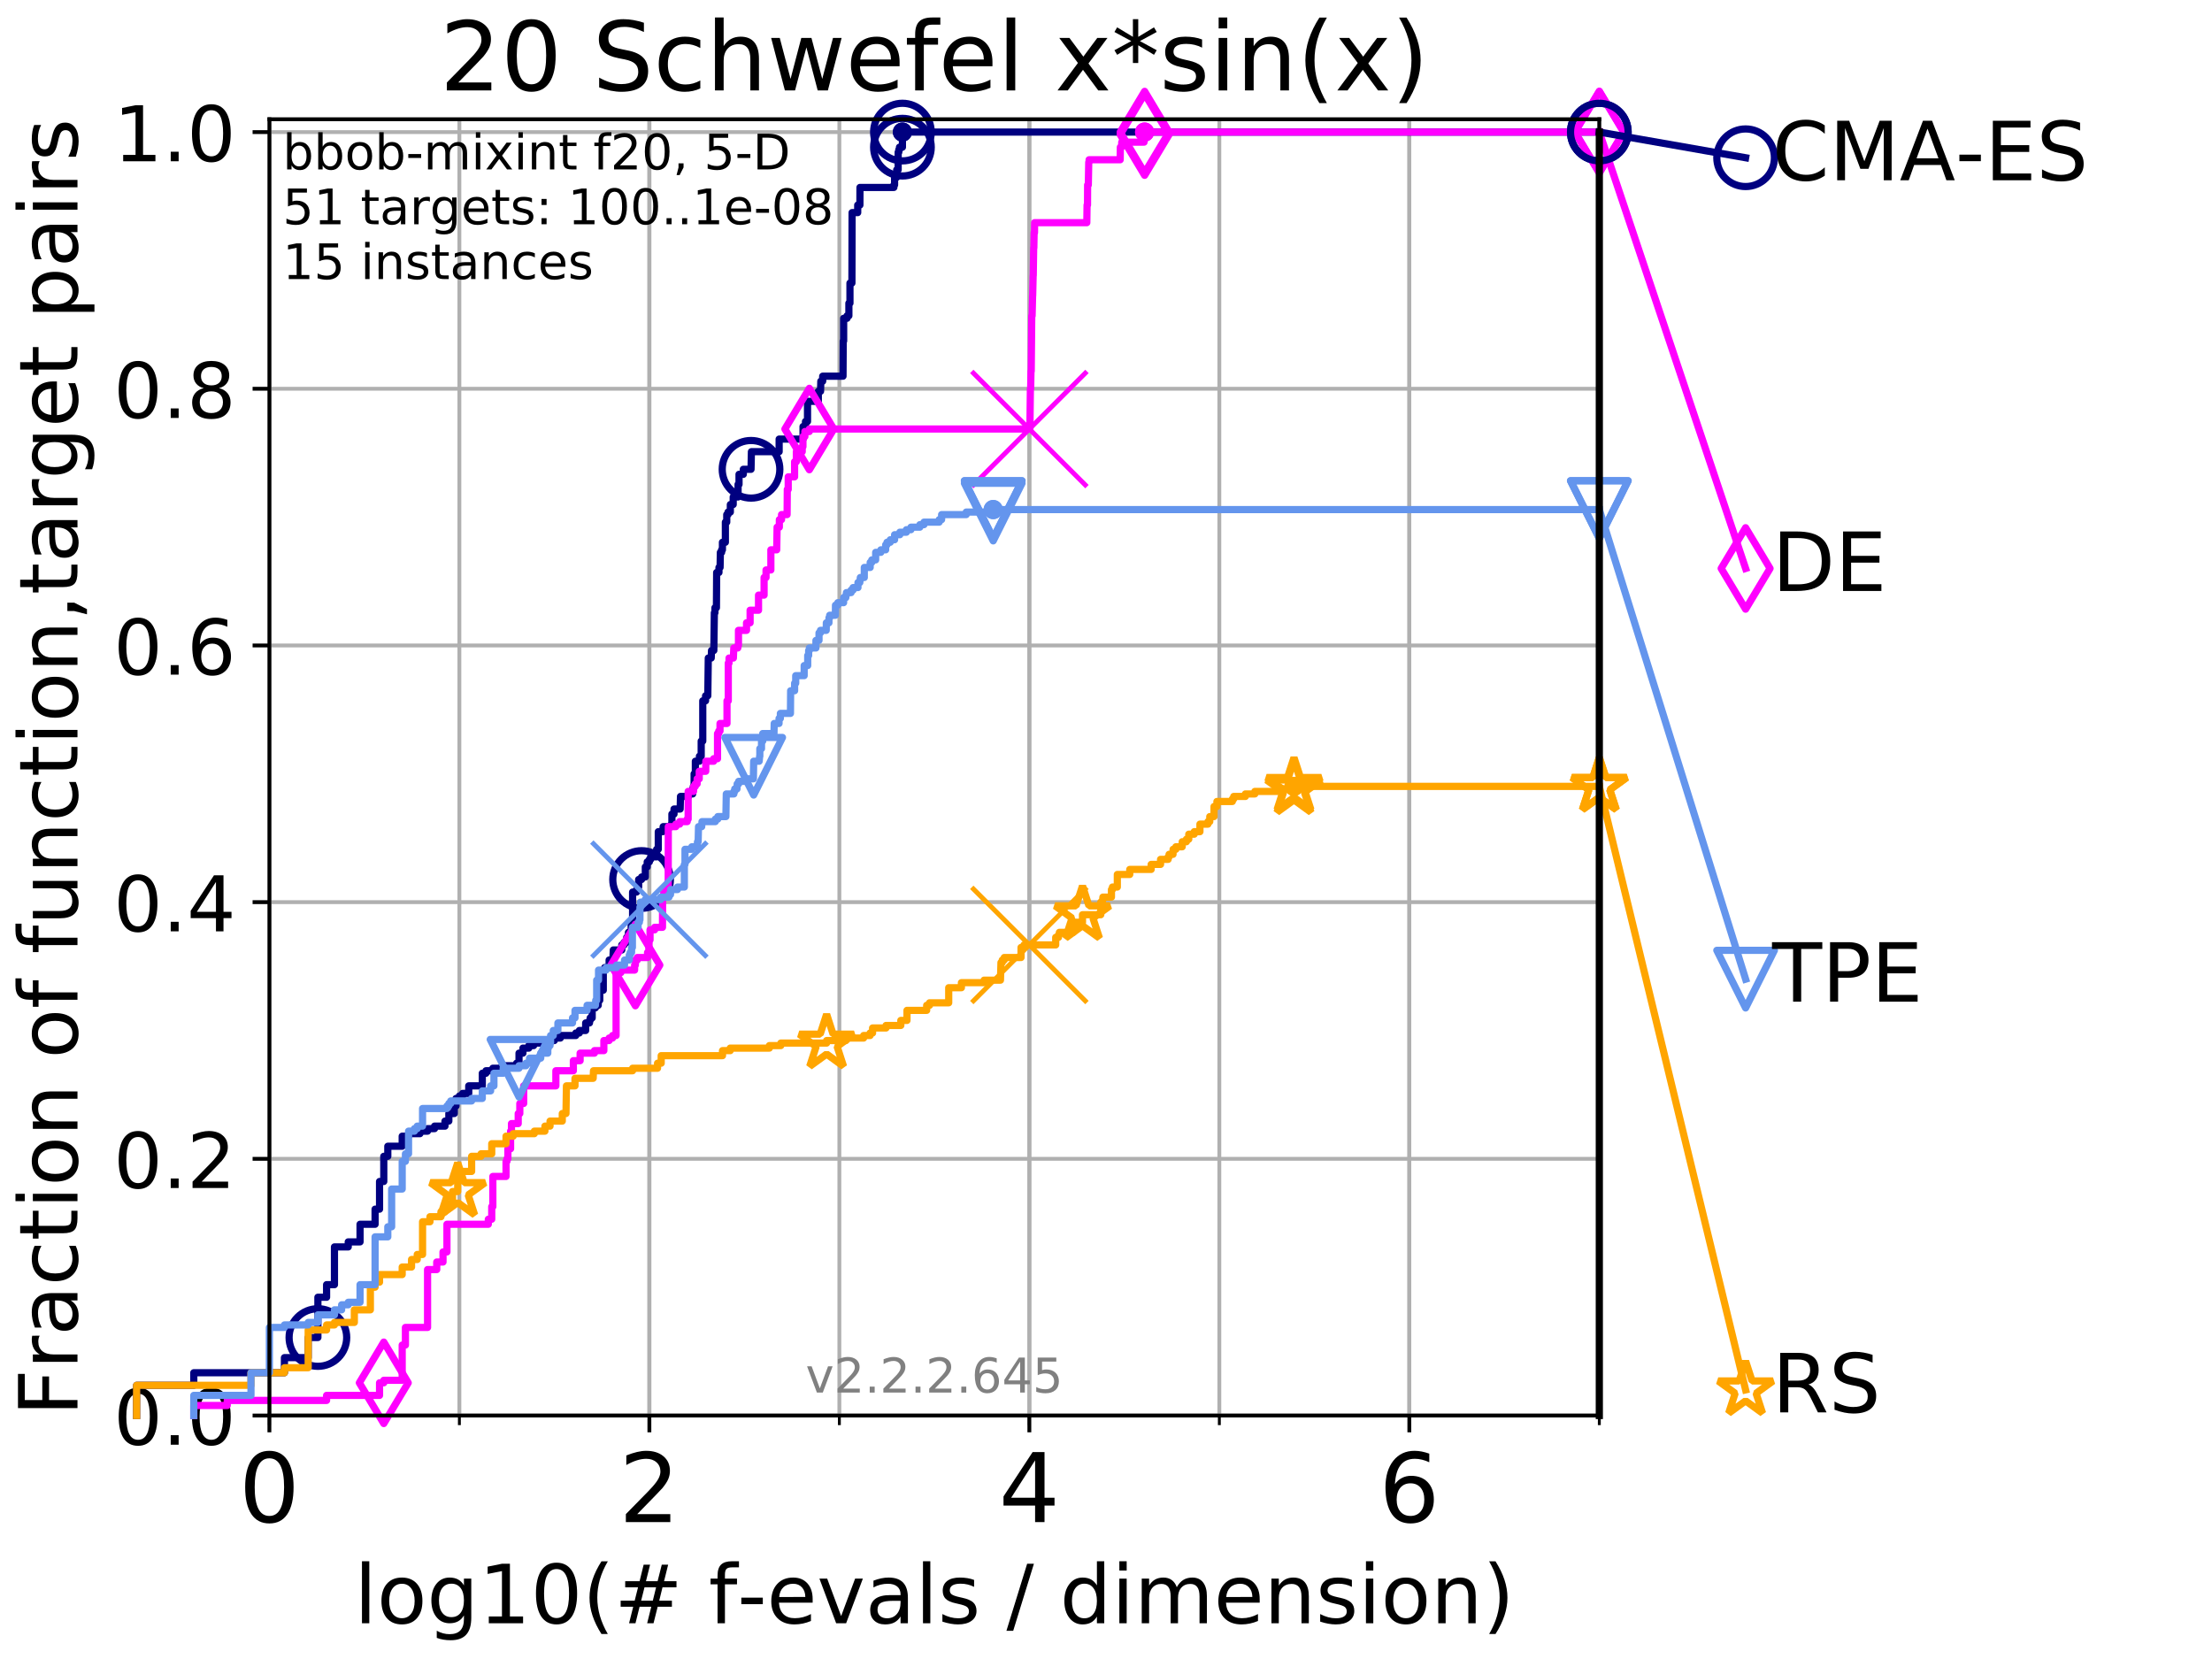 <?xml version="1.0" encoding="utf-8" standalone="no"?>
<!DOCTYPE svg PUBLIC "-//W3C//DTD SVG 1.1//EN"
  "http://www.w3.org/Graphics/SVG/1.1/DTD/svg11.dtd">
<!-- Created with matplotlib (http://matplotlib.org/) -->
<svg height="345.6pt" version="1.1" viewBox="0 0 460.8 345.6" width="460.8pt" xmlns="http://www.w3.org/2000/svg" xmlns:xlink="http://www.w3.org/1999/xlink">
 <defs>
  <style type="text/css">
*{stroke-linecap:butt;stroke-linejoin:round;}
  </style>
 </defs>
 <g id="figure_1">
  <g id="patch_1">
   <path d="M 0 345.6 
L 460.8 345.6 
L 460.8 0 
L 0 0 
z
" style="fill:#ffffff;"/>
  </g>
  <g id="axes_1">
   <g id="patch_2">
    <path d="M 56.12 294.88 
L 333.168 294.88 
L 333.168 24.84 
L 56.12 24.84 
z
" style="fill:#ffffff;"/>
   </g>
   <g id="matplotlib.axis_1">
    <g id="xtick_1">
     <g id="line2d_1">
      <path clip-path="url(#pd0e6ea53d9)" d="M 56.12 294.88 
L 56.12 24.84 
" style="fill:none;stroke:#b0b0b0;stroke-linecap:square;stroke-width:0.8;"/>
     </g>
     <g id="line2d_2">
      <defs>
       <path d="M 0 0 
L 0 3.5 
" id="m833904393d" style="stroke:#000000;stroke-width:0.8;"/>
      </defs>
      <g>
       <use style="stroke:#000000;stroke-width:0.8;" x="56.12" xlink:href="#m833904393d" y="294.88"/>
      </g>
     </g>
     <g id="text_1">
      <!-- 0 -->
      <defs>
       <path d="M 31.781 66.406 
Q 24.172 66.406 20.328 58.906 
Q 16.5 51.422 16.5 36.375 
Q 16.5 21.391 20.328 13.891 
Q 24.172 6.391 31.781 6.391 
Q 39.453 6.391 43.281 13.891 
Q 47.125 21.391 47.125 36.375 
Q 47.125 51.422 43.281 58.906 
Q 39.453 66.406 31.781 66.406 
z
M 31.781 74.219 
Q 44.047 74.219 50.516 64.516 
Q 56.984 54.828 56.984 36.375 
Q 56.984 17.969 50.516 8.266 
Q 44.047 -1.422 31.781 -1.422 
Q 19.531 -1.422 13.062 8.266 
Q 6.594 17.969 6.594 36.375 
Q 6.594 54.828 13.062 64.516 
Q 19.531 74.219 31.781 74.219 
z
" id="DejaVuSans-30"/>
      </defs>
      <g transform="translate(49.758 317.077)scale(0.2 -0.2)">
       <use xlink:href="#DejaVuSans-30"/>
      </g>
     </g>
    </g>
    <g id="xtick_2">
     <g id="line2d_3">
      <path clip-path="url(#pd0e6ea53d9)" d="M 135.277 294.88 
L 135.277 24.84 
" style="fill:none;stroke:#b0b0b0;stroke-linecap:square;stroke-width:0.8;"/>
     </g>
     <g id="line2d_4">
      <g>
       <use style="stroke:#000000;stroke-width:0.8;" x="135.277" xlink:href="#m833904393d" y="294.88"/>
      </g>
     </g>
     <g id="text_2">
      <!-- 2 -->
      <defs>
       <path d="M 19.188 8.297 
L 53.609 8.297 
L 53.609 0 
L 7.328 0 
L 7.328 8.297 
Q 12.938 14.109 22.625 23.891 
Q 32.328 33.688 34.812 36.531 
Q 39.547 41.844 41.422 45.531 
Q 43.312 49.219 43.312 52.781 
Q 43.312 58.594 39.234 62.25 
Q 35.156 65.922 28.609 65.922 
Q 23.969 65.922 18.812 64.312 
Q 13.672 62.703 7.812 59.422 
L 7.812 69.391 
Q 13.766 71.781 18.938 73 
Q 24.125 74.219 28.422 74.219 
Q 39.75 74.219 46.484 68.547 
Q 53.219 62.891 53.219 53.422 
Q 53.219 48.922 51.531 44.891 
Q 49.859 40.875 45.406 35.406 
Q 44.188 33.984 37.641 27.219 
Q 31.109 20.453 19.188 8.297 
z
" id="DejaVuSans-32"/>
      </defs>
      <g transform="translate(128.914 317.077)scale(0.2 -0.2)">
       <use xlink:href="#DejaVuSans-32"/>
      </g>
     </g>
    </g>
    <g id="xtick_3">
     <g id="line2d_5">
      <path clip-path="url(#pd0e6ea53d9)" d="M 214.433 294.88 
L 214.433 24.84 
" style="fill:none;stroke:#b0b0b0;stroke-linecap:square;stroke-width:0.8;"/>
     </g>
     <g id="line2d_6">
      <g>
       <use style="stroke:#000000;stroke-width:0.8;" x="214.433" xlink:href="#m833904393d" y="294.88"/>
      </g>
     </g>
     <g id="text_3">
      <!-- 4 -->
      <defs>
       <path d="M 37.797 64.312 
L 12.891 25.391 
L 37.797 25.391 
z
M 35.203 72.906 
L 47.609 72.906 
L 47.609 25.391 
L 58.016 25.391 
L 58.016 17.188 
L 47.609 17.188 
L 47.609 0 
L 37.797 0 
L 37.797 17.188 
L 4.891 17.188 
L 4.891 26.703 
z
" id="DejaVuSans-34"/>
      </defs>
      <g transform="translate(208.071 317.077)scale(0.2 -0.2)">
       <use xlink:href="#DejaVuSans-34"/>
      </g>
     </g>
    </g>
    <g id="xtick_4">
     <g id="line2d_7">
      <path clip-path="url(#pd0e6ea53d9)" d="M 293.59 294.88 
L 293.59 24.84 
" style="fill:none;stroke:#b0b0b0;stroke-linecap:square;stroke-width:0.8;"/>
     </g>
     <g id="line2d_8">
      <g>
       <use style="stroke:#000000;stroke-width:0.8;" x="293.59" xlink:href="#m833904393d" y="294.88"/>
      </g>
     </g>
     <g id="text_4">
      <!-- 6 -->
      <defs>
       <path d="M 33.016 40.375 
Q 26.375 40.375 22.484 35.828 
Q 18.609 31.297 18.609 23.391 
Q 18.609 15.531 22.484 10.953 
Q 26.375 6.391 33.016 6.391 
Q 39.656 6.391 43.531 10.953 
Q 47.406 15.531 47.406 23.391 
Q 47.406 31.297 43.531 35.828 
Q 39.656 40.375 33.016 40.375 
z
M 52.594 71.297 
L 52.594 62.312 
Q 48.875 64.062 45.094 64.984 
Q 41.312 65.922 37.594 65.922 
Q 27.828 65.922 22.672 59.328 
Q 17.531 52.734 16.797 39.406 
Q 19.672 43.656 24.016 45.922 
Q 28.375 48.188 33.594 48.188 
Q 44.578 48.188 50.953 41.516 
Q 57.328 34.859 57.328 23.391 
Q 57.328 12.156 50.688 5.359 
Q 44.047 -1.422 33.016 -1.422 
Q 20.359 -1.422 13.672 8.266 
Q 6.984 17.969 6.984 36.375 
Q 6.984 53.656 15.188 63.938 
Q 23.391 74.219 37.203 74.219 
Q 40.922 74.219 44.703 73.484 
Q 48.484 72.75 52.594 71.297 
z
" id="DejaVuSans-36"/>
      </defs>
      <g transform="translate(287.227 317.077)scale(0.2 -0.2)">
       <use xlink:href="#DejaVuSans-36"/>
      </g>
     </g>
    </g>
    <g id="xtick_5">
     <g id="line2d_9">
      <path clip-path="url(#pd0e6ea53d9)" d="M 56.12 294.88 
L 56.12 24.84 
" style="fill:none;stroke:#b0b0b0;stroke-linecap:square;stroke-width:0.8;"/>
     </g>
     <g id="line2d_10">
      <defs>
       <path d="M 0 0 
L 0 2 
" id="m0bb9aa646e" style="stroke:#000000;stroke-width:0.6;"/>
      </defs>
      <g>
       <use style="stroke:#000000;stroke-width:0.6;" x="56.12" xlink:href="#m0bb9aa646e" y="294.88"/>
      </g>
     </g>
    </g>
    <g id="xtick_6">
     <g id="line2d_11">
      <path clip-path="url(#pd0e6ea53d9)" d="M 95.698 294.88 
L 95.698 24.84 
" style="fill:none;stroke:#b0b0b0;stroke-linecap:square;stroke-width:0.8;"/>
     </g>
     <g id="line2d_12">
      <g>
       <use style="stroke:#000000;stroke-width:0.6;" x="95.698" xlink:href="#m0bb9aa646e" y="294.88"/>
      </g>
     </g>
    </g>
    <g id="xtick_7">
     <g id="line2d_13">
      <path clip-path="url(#pd0e6ea53d9)" d="M 135.277 294.88 
L 135.277 24.84 
" style="fill:none;stroke:#b0b0b0;stroke-linecap:square;stroke-width:0.8;"/>
     </g>
     <g id="line2d_14">
      <g>
       <use style="stroke:#000000;stroke-width:0.6;" x="135.277" xlink:href="#m0bb9aa646e" y="294.88"/>
      </g>
     </g>
    </g>
    <g id="xtick_8">
     <g id="line2d_15">
      <path clip-path="url(#pd0e6ea53d9)" d="M 174.855 294.88 
L 174.855 24.84 
" style="fill:none;stroke:#b0b0b0;stroke-linecap:square;stroke-width:0.8;"/>
     </g>
     <g id="line2d_16">
      <g>
       <use style="stroke:#000000;stroke-width:0.6;" x="174.855" xlink:href="#m0bb9aa646e" y="294.88"/>
      </g>
     </g>
    </g>
    <g id="xtick_9">
     <g id="line2d_17">
      <path clip-path="url(#pd0e6ea53d9)" d="M 214.433 294.88 
L 214.433 24.84 
" style="fill:none;stroke:#b0b0b0;stroke-linecap:square;stroke-width:0.8;"/>
     </g>
     <g id="line2d_18">
      <g>
       <use style="stroke:#000000;stroke-width:0.6;" x="214.433" xlink:href="#m0bb9aa646e" y="294.88"/>
      </g>
     </g>
    </g>
    <g id="xtick_10">
     <g id="line2d_19">
      <path clip-path="url(#pd0e6ea53d9)" d="M 254.011 294.88 
L 254.011 24.84 
" style="fill:none;stroke:#b0b0b0;stroke-linecap:square;stroke-width:0.8;"/>
     </g>
     <g id="line2d_20">
      <g>
       <use style="stroke:#000000;stroke-width:0.6;" x="254.011" xlink:href="#m0bb9aa646e" y="294.88"/>
      </g>
     </g>
    </g>
    <g id="xtick_11">
     <g id="line2d_21">
      <path clip-path="url(#pd0e6ea53d9)" d="M 293.59 294.88 
L 293.59 24.84 
" style="fill:none;stroke:#b0b0b0;stroke-linecap:square;stroke-width:0.8;"/>
     </g>
     <g id="line2d_22">
      <g>
       <use style="stroke:#000000;stroke-width:0.6;" x="293.59" xlink:href="#m0bb9aa646e" y="294.88"/>
      </g>
     </g>
    </g>
    <g id="xtick_12">
     <g id="line2d_23">
      <path clip-path="url(#pd0e6ea53d9)" d="M 333.168 294.88 
L 333.168 24.84 
" style="fill:none;stroke:#b0b0b0;stroke-linecap:square;stroke-width:0.8;"/>
     </g>
     <g id="line2d_24">
      <g>
       <use style="stroke:#000000;stroke-width:0.6;" x="333.168" xlink:href="#m0bb9aa646e" y="294.88"/>
      </g>
     </g>
    </g>
    <g id="text_5">
     <!-- log10(# f-evals / dimension) -->
     <defs>
      <path d="M 9.422 75.984 
L 18.406 75.984 
L 18.406 0 
L 9.422 0 
z
" id="DejaVuSans-6c"/>
      <path d="M 30.609 48.391 
Q 23.391 48.391 19.188 42.75 
Q 14.984 37.109 14.984 27.297 
Q 14.984 17.484 19.156 11.844 
Q 23.344 6.203 30.609 6.203 
Q 37.797 6.203 41.984 11.859 
Q 46.188 17.531 46.188 27.297 
Q 46.188 37.016 41.984 42.703 
Q 37.797 48.391 30.609 48.391 
z
M 30.609 56 
Q 42.328 56 49.016 48.375 
Q 55.719 40.766 55.719 27.297 
Q 55.719 13.875 49.016 6.219 
Q 42.328 -1.422 30.609 -1.422 
Q 18.844 -1.422 12.172 6.219 
Q 5.516 13.875 5.516 27.297 
Q 5.516 40.766 12.172 48.375 
Q 18.844 56 30.609 56 
z
" id="DejaVuSans-6f"/>
      <path d="M 45.406 27.984 
Q 45.406 37.75 41.375 43.109 
Q 37.359 48.484 30.078 48.484 
Q 22.859 48.484 18.828 43.109 
Q 14.797 37.75 14.797 27.984 
Q 14.797 18.266 18.828 12.891 
Q 22.859 7.516 30.078 7.516 
Q 37.359 7.516 41.375 12.891 
Q 45.406 18.266 45.406 27.984 
z
M 54.391 6.781 
Q 54.391 -7.172 48.188 -13.984 
Q 42 -20.797 29.203 -20.797 
Q 24.469 -20.797 20.266 -20.094 
Q 16.062 -19.391 12.109 -17.922 
L 12.109 -9.188 
Q 16.062 -11.328 19.922 -12.344 
Q 23.781 -13.375 27.781 -13.375 
Q 36.625 -13.375 41.016 -8.766 
Q 45.406 -4.156 45.406 5.172 
L 45.406 9.625 
Q 42.625 4.781 38.281 2.391 
Q 33.938 0 27.875 0 
Q 17.828 0 11.672 7.656 
Q 5.516 15.328 5.516 27.984 
Q 5.516 40.672 11.672 48.328 
Q 17.828 56 27.875 56 
Q 33.938 56 38.281 53.609 
Q 42.625 51.219 45.406 46.391 
L 45.406 54.688 
L 54.391 54.688 
z
" id="DejaVuSans-67"/>
      <path d="M 12.406 8.297 
L 28.516 8.297 
L 28.516 63.922 
L 10.984 60.406 
L 10.984 69.391 
L 28.422 72.906 
L 38.281 72.906 
L 38.281 8.297 
L 54.391 8.297 
L 54.391 0 
L 12.406 0 
z
" id="DejaVuSans-31"/>
      <path d="M 31 75.875 
Q 24.469 64.656 21.281 53.656 
Q 18.109 42.672 18.109 31.391 
Q 18.109 20.125 21.312 9.062 
Q 24.516 -2 31 -13.188 
L 23.188 -13.188 
Q 15.875 -1.703 12.234 9.375 
Q 8.594 20.453 8.594 31.391 
Q 8.594 42.281 12.203 53.312 
Q 15.828 64.359 23.188 75.875 
z
" id="DejaVuSans-28"/>
      <path d="M 51.125 44 
L 36.922 44 
L 32.812 27.688 
L 47.125 27.688 
z
M 43.797 71.781 
L 38.719 51.516 
L 52.984 51.516 
L 58.109 71.781 
L 65.922 71.781 
L 60.891 51.516 
L 76.125 51.516 
L 76.125 44 
L 58.984 44 
L 54.984 27.688 
L 70.516 27.688 
L 70.516 20.219 
L 53.078 20.219 
L 48 0 
L 40.188 0 
L 45.219 20.219 
L 30.906 20.219 
L 25.875 0 
L 18.016 0 
L 23.094 20.219 
L 7.719 20.219 
L 7.719 27.688 
L 24.906 27.688 
L 29 44 
L 13.281 44 
L 13.281 51.516 
L 30.906 51.516 
L 35.891 71.781 
z
" id="DejaVuSans-23"/>
      <path id="DejaVuSans-20"/>
      <path d="M 37.109 75.984 
L 37.109 68.5 
L 28.516 68.5 
Q 23.688 68.5 21.797 66.547 
Q 19.922 64.594 19.922 59.516 
L 19.922 54.688 
L 34.719 54.688 
L 34.719 47.703 
L 19.922 47.703 
L 19.922 0 
L 10.891 0 
L 10.891 47.703 
L 2.297 47.703 
L 2.297 54.688 
L 10.891 54.688 
L 10.891 58.5 
Q 10.891 67.625 15.141 71.797 
Q 19.391 75.984 28.609 75.984 
z
" id="DejaVuSans-66"/>
      <path d="M 4.891 31.391 
L 31.203 31.391 
L 31.203 23.391 
L 4.891 23.391 
z
" id="DejaVuSans-2d"/>
      <path d="M 56.203 29.594 
L 56.203 25.203 
L 14.891 25.203 
Q 15.484 15.922 20.484 11.062 
Q 25.484 6.203 34.422 6.203 
Q 39.594 6.203 44.453 7.469 
Q 49.312 8.734 54.109 11.281 
L 54.109 2.781 
Q 49.266 0.734 44.188 -0.344 
Q 39.109 -1.422 33.891 -1.422 
Q 20.797 -1.422 13.156 6.188 
Q 5.516 13.812 5.516 26.812 
Q 5.516 40.234 12.766 48.109 
Q 20.016 56 32.328 56 
Q 43.359 56 49.781 48.891 
Q 56.203 41.797 56.203 29.594 
z
M 47.219 32.234 
Q 47.125 39.594 43.094 43.984 
Q 39.062 48.391 32.422 48.391 
Q 24.906 48.391 20.391 44.141 
Q 15.875 39.891 15.188 32.172 
z
" id="DejaVuSans-65"/>
      <path d="M 2.984 54.688 
L 12.5 54.688 
L 29.594 8.797 
L 46.688 54.688 
L 56.203 54.688 
L 35.688 0 
L 23.484 0 
z
" id="DejaVuSans-76"/>
      <path d="M 34.281 27.484 
Q 23.391 27.484 19.188 25 
Q 14.984 22.516 14.984 16.5 
Q 14.984 11.719 18.141 8.906 
Q 21.297 6.109 26.703 6.109 
Q 34.188 6.109 38.703 11.406 
Q 43.219 16.703 43.219 25.484 
L 43.219 27.484 
z
M 52.203 31.203 
L 52.203 0 
L 43.219 0 
L 43.219 8.297 
Q 40.141 3.328 35.547 0.953 
Q 30.953 -1.422 24.312 -1.422 
Q 15.922 -1.422 10.953 3.297 
Q 6 8.016 6 15.922 
Q 6 25.141 12.172 29.828 
Q 18.359 34.516 30.609 34.516 
L 43.219 34.516 
L 43.219 35.406 
Q 43.219 41.609 39.141 45 
Q 35.062 48.391 27.688 48.391 
Q 23 48.391 18.547 47.266 
Q 14.109 46.141 10.016 43.891 
L 10.016 52.203 
Q 14.938 54.109 19.578 55.047 
Q 24.219 56 28.609 56 
Q 40.484 56 46.344 49.844 
Q 52.203 43.703 52.203 31.203 
z
" id="DejaVuSans-61"/>
      <path d="M 44.281 53.078 
L 44.281 44.578 
Q 40.484 46.531 36.375 47.5 
Q 32.281 48.484 27.875 48.484 
Q 21.188 48.484 17.844 46.438 
Q 14.5 44.391 14.5 40.281 
Q 14.5 37.156 16.891 35.375 
Q 19.281 33.594 26.516 31.984 
L 29.594 31.297 
Q 39.156 29.25 43.188 25.516 
Q 47.219 21.781 47.219 15.094 
Q 47.219 7.469 41.188 3.016 
Q 35.156 -1.422 24.609 -1.422 
Q 20.219 -1.422 15.453 -0.562 
Q 10.688 0.297 5.422 2 
L 5.422 11.281 
Q 10.406 8.688 15.234 7.391 
Q 20.062 6.109 24.812 6.109 
Q 31.156 6.109 34.562 8.281 
Q 37.984 10.453 37.984 14.406 
Q 37.984 18.062 35.516 20.016 
Q 33.062 21.969 24.703 23.781 
L 21.578 24.516 
Q 13.234 26.266 9.516 29.906 
Q 5.812 33.547 5.812 39.891 
Q 5.812 47.609 11.281 51.797 
Q 16.75 56 26.812 56 
Q 31.781 56 36.172 55.266 
Q 40.578 54.547 44.281 53.078 
z
" id="DejaVuSans-73"/>
      <path d="M 25.391 72.906 
L 33.688 72.906 
L 8.297 -9.281 
L 0 -9.281 
z
" id="DejaVuSans-2f"/>
      <path d="M 45.406 46.391 
L 45.406 75.984 
L 54.391 75.984 
L 54.391 0 
L 45.406 0 
L 45.406 8.203 
Q 42.578 3.328 38.25 0.953 
Q 33.938 -1.422 27.875 -1.422 
Q 17.969 -1.422 11.734 6.484 
Q 5.516 14.406 5.516 27.297 
Q 5.516 40.188 11.734 48.094 
Q 17.969 56 27.875 56 
Q 33.938 56 38.25 53.625 
Q 42.578 51.266 45.406 46.391 
z
M 14.797 27.297 
Q 14.797 17.391 18.875 11.75 
Q 22.953 6.109 30.078 6.109 
Q 37.203 6.109 41.297 11.75 
Q 45.406 17.391 45.406 27.297 
Q 45.406 37.203 41.297 42.844 
Q 37.203 48.484 30.078 48.484 
Q 22.953 48.484 18.875 42.844 
Q 14.797 37.203 14.797 27.297 
z
" id="DejaVuSans-64"/>
      <path d="M 9.422 54.688 
L 18.406 54.688 
L 18.406 0 
L 9.422 0 
z
M 9.422 75.984 
L 18.406 75.984 
L 18.406 64.594 
L 9.422 64.594 
z
" id="DejaVuSans-69"/>
      <path d="M 52 44.188 
Q 55.375 50.25 60.062 53.125 
Q 64.75 56 71.094 56 
Q 79.641 56 84.281 50.016 
Q 88.922 44.047 88.922 33.016 
L 88.922 0 
L 79.891 0 
L 79.891 32.719 
Q 79.891 40.578 77.094 44.375 
Q 74.312 48.188 68.609 48.188 
Q 61.625 48.188 57.562 43.547 
Q 53.516 38.922 53.516 30.906 
L 53.516 0 
L 44.484 0 
L 44.484 32.719 
Q 44.484 40.625 41.703 44.406 
Q 38.922 48.188 33.109 48.188 
Q 26.219 48.188 22.156 43.531 
Q 18.109 38.875 18.109 30.906 
L 18.109 0 
L 9.078 0 
L 9.078 54.688 
L 18.109 54.688 
L 18.109 46.188 
Q 21.188 51.219 25.484 53.609 
Q 29.781 56 35.688 56 
Q 41.656 56 45.828 52.969 
Q 50 49.953 52 44.188 
z
" id="DejaVuSans-6d"/>
      <path d="M 54.891 33.016 
L 54.891 0 
L 45.906 0 
L 45.906 32.719 
Q 45.906 40.484 42.875 44.328 
Q 39.844 48.188 33.797 48.188 
Q 26.516 48.188 22.312 43.547 
Q 18.109 38.922 18.109 30.906 
L 18.109 0 
L 9.078 0 
L 9.078 54.688 
L 18.109 54.688 
L 18.109 46.188 
Q 21.344 51.125 25.703 53.562 
Q 30.078 56 35.797 56 
Q 45.219 56 50.047 50.172 
Q 54.891 44.344 54.891 33.016 
z
" id="DejaVuSans-6e"/>
      <path d="M 8.016 75.875 
L 15.828 75.875 
Q 23.141 64.359 26.781 53.312 
Q 30.422 42.281 30.422 31.391 
Q 30.422 20.453 26.781 9.375 
Q 23.141 -1.703 15.828 -13.188 
L 8.016 -13.188 
Q 14.5 -2 17.703 9.062 
Q 20.906 20.125 20.906 31.391 
Q 20.906 42.672 17.703 53.656 
Q 14.5 64.656 8.016 75.875 
z
" id="DejaVuSans-29"/>
     </defs>
     <g transform="translate(73.803 338.154)scale(0.17 -0.17)">
      <use xlink:href="#DejaVuSans-6c"/>
      <use x="27.783" xlink:href="#DejaVuSans-6f"/>
      <use x="88.965" xlink:href="#DejaVuSans-67"/>
      <use x="152.441" xlink:href="#DejaVuSans-31"/>
      <use x="216.064" xlink:href="#DejaVuSans-30"/>
      <use x="279.688" xlink:href="#DejaVuSans-28"/>
      <use x="318.701" xlink:href="#DejaVuSans-23"/>
      <use x="402.49" xlink:href="#DejaVuSans-20"/>
      <use x="434.277" xlink:href="#DejaVuSans-66"/>
      <use x="469.404" xlink:href="#DejaVuSans-2d"/>
      <use x="505.488" xlink:href="#DejaVuSans-65"/>
      <use x="567.012" xlink:href="#DejaVuSans-76"/>
      <use x="626.191" xlink:href="#DejaVuSans-61"/>
      <use x="687.471" xlink:href="#DejaVuSans-6c"/>
      <use x="715.254" xlink:href="#DejaVuSans-73"/>
      <use x="767.354" xlink:href="#DejaVuSans-20"/>
      <use x="799.141" xlink:href="#DejaVuSans-2f"/>
      <use x="832.832" xlink:href="#DejaVuSans-20"/>
      <use x="864.619" xlink:href="#DejaVuSans-64"/>
      <use x="928.096" xlink:href="#DejaVuSans-69"/>
      <use x="955.879" xlink:href="#DejaVuSans-6d"/>
      <use x="1053.291" xlink:href="#DejaVuSans-65"/>
      <use x="1114.814" xlink:href="#DejaVuSans-6e"/>
      <use x="1178.193" xlink:href="#DejaVuSans-73"/>
      <use x="1230.293" xlink:href="#DejaVuSans-69"/>
      <use x="1258.076" xlink:href="#DejaVuSans-6f"/>
      <use x="1319.258" xlink:href="#DejaVuSans-6e"/>
      <use x="1382.637" xlink:href="#DejaVuSans-29"/>
     </g>
    </g>
   </g>
   <g id="matplotlib.axis_2">
    <g id="ytick_1">
     <g id="line2d_25">
      <path clip-path="url(#pd0e6ea53d9)" d="M 56.12 294.88 
L 333.168 294.88 
" style="fill:none;stroke:#b0b0b0;stroke-linecap:square;stroke-width:0.8;"/>
     </g>
     <g id="line2d_26">
      <defs>
       <path d="M 0 0 
L -3.5 0 
" id="mf9423e8ca3" style="stroke:#000000;stroke-width:0.8;"/>
      </defs>
      <g>
       <use style="stroke:#000000;stroke-width:0.8;" x="56.12" xlink:href="#mf9423e8ca3" y="294.88"/>
      </g>
     </g>
     <g id="text_6">
      <!-- 0.0 -->
      <defs>
       <path d="M 10.688 12.406 
L 21 12.406 
L 21 0 
L 10.688 0 
z
" id="DejaVuSans-2e"/>
      </defs>
      <g transform="translate(23.675 300.959)scale(0.16 -0.16)">
       <use xlink:href="#DejaVuSans-30"/>
       <use x="63.623" xlink:href="#DejaVuSans-2e"/>
       <use x="95.41" xlink:href="#DejaVuSans-30"/>
      </g>
     </g>
    </g>
    <g id="ytick_2">
     <g id="line2d_27">
      <path clip-path="url(#pd0e6ea53d9)" d="M 56.12 241.407 
L 333.168 241.407 
" style="fill:none;stroke:#b0b0b0;stroke-linecap:square;stroke-width:0.8;"/>
     </g>
     <g id="line2d_28">
      <g>
       <use style="stroke:#000000;stroke-width:0.8;" x="56.12" xlink:href="#mf9423e8ca3" y="241.407"/>
      </g>
     </g>
     <g id="text_7">
      <!-- 0.2 -->
      <g transform="translate(23.675 247.485)scale(0.16 -0.16)">
       <use xlink:href="#DejaVuSans-30"/>
       <use x="63.623" xlink:href="#DejaVuSans-2e"/>
       <use x="95.41" xlink:href="#DejaVuSans-32"/>
      </g>
     </g>
    </g>
    <g id="ytick_3">
     <g id="line2d_29">
      <path clip-path="url(#pd0e6ea53d9)" d="M 56.12 187.933 
L 333.168 187.933 
" style="fill:none;stroke:#b0b0b0;stroke-linecap:square;stroke-width:0.8;"/>
     </g>
     <g id="line2d_30">
      <g>
       <use style="stroke:#000000;stroke-width:0.8;" x="56.12" xlink:href="#mf9423e8ca3" y="187.933"/>
      </g>
     </g>
     <g id="text_8">
      <!-- 0.4 -->
      <g transform="translate(23.675 194.012)scale(0.16 -0.16)">
       <use xlink:href="#DejaVuSans-30"/>
       <use x="63.623" xlink:href="#DejaVuSans-2e"/>
       <use x="95.41" xlink:href="#DejaVuSans-34"/>
      </g>
     </g>
    </g>
    <g id="ytick_4">
     <g id="line2d_31">
      <path clip-path="url(#pd0e6ea53d9)" d="M 56.12 134.46 
L 333.168 134.46 
" style="fill:none;stroke:#b0b0b0;stroke-linecap:square;stroke-width:0.8;"/>
     </g>
     <g id="line2d_32">
      <g>
       <use style="stroke:#000000;stroke-width:0.8;" x="56.12" xlink:href="#mf9423e8ca3" y="134.46"/>
      </g>
     </g>
     <g id="text_9">
      <!-- 0.6 -->
      <g transform="translate(23.675 140.539)scale(0.16 -0.16)">
       <use xlink:href="#DejaVuSans-30"/>
       <use x="63.623" xlink:href="#DejaVuSans-2e"/>
       <use x="95.41" xlink:href="#DejaVuSans-36"/>
      </g>
     </g>
    </g>
    <g id="ytick_5">
     <g id="line2d_33">
      <path clip-path="url(#pd0e6ea53d9)" d="M 56.12 80.987 
L 333.168 80.987 
" style="fill:none;stroke:#b0b0b0;stroke-linecap:square;stroke-width:0.8;"/>
     </g>
     <g id="line2d_34">
      <g>
       <use style="stroke:#000000;stroke-width:0.8;" x="56.12" xlink:href="#mf9423e8ca3" y="80.987"/>
      </g>
     </g>
     <g id="text_10">
      <!-- 0.8 -->
      <defs>
       <path d="M 31.781 34.625 
Q 24.75 34.625 20.719 30.859 
Q 16.703 27.094 16.703 20.516 
Q 16.703 13.922 20.719 10.156 
Q 24.75 6.391 31.781 6.391 
Q 38.812 6.391 42.859 10.172 
Q 46.922 13.969 46.922 20.516 
Q 46.922 27.094 42.891 30.859 
Q 38.875 34.625 31.781 34.625 
z
M 21.922 38.812 
Q 15.578 40.375 12.031 44.719 
Q 8.5 49.078 8.5 55.328 
Q 8.5 64.062 14.719 69.141 
Q 20.953 74.219 31.781 74.219 
Q 42.672 74.219 48.875 69.141 
Q 55.078 64.062 55.078 55.328 
Q 55.078 49.078 51.531 44.719 
Q 48 40.375 41.703 38.812 
Q 48.828 37.156 52.797 32.312 
Q 56.781 27.484 56.781 20.516 
Q 56.781 9.906 50.312 4.234 
Q 43.844 -1.422 31.781 -1.422 
Q 19.734 -1.422 13.25 4.234 
Q 6.781 9.906 6.781 20.516 
Q 6.781 27.484 10.781 32.312 
Q 14.797 37.156 21.922 38.812 
z
M 18.312 54.391 
Q 18.312 48.734 21.844 45.562 
Q 25.391 42.391 31.781 42.391 
Q 38.141 42.391 41.719 45.562 
Q 45.312 48.734 45.312 54.391 
Q 45.312 60.062 41.719 63.234 
Q 38.141 66.406 31.781 66.406 
Q 25.391 66.406 21.844 63.234 
Q 18.312 60.062 18.312 54.391 
z
" id="DejaVuSans-38"/>
      </defs>
      <g transform="translate(23.675 87.066)scale(0.16 -0.16)">
       <use xlink:href="#DejaVuSans-30"/>
       <use x="63.623" xlink:href="#DejaVuSans-2e"/>
       <use x="95.41" xlink:href="#DejaVuSans-38"/>
      </g>
     </g>
    </g>
    <g id="ytick_6">
     <g id="line2d_35">
      <path clip-path="url(#pd0e6ea53d9)" d="M 56.12 27.514 
L 333.168 27.514 
" style="fill:none;stroke:#b0b0b0;stroke-linecap:square;stroke-width:0.8;"/>
     </g>
     <g id="line2d_36">
      <g>
       <use style="stroke:#000000;stroke-width:0.8;" x="56.12" xlink:href="#mf9423e8ca3" y="27.514"/>
      </g>
     </g>
     <g id="text_11">
      <!-- 1.0 -->
      <g transform="translate(23.675 33.592)scale(0.16 -0.16)">
       <use xlink:href="#DejaVuSans-31"/>
       <use x="63.623" xlink:href="#DejaVuSans-2e"/>
       <use x="95.41" xlink:href="#DejaVuSans-30"/>
      </g>
     </g>
    </g>
    <g id="text_12">
     <!-- Fraction of function,target pairs -->
     <defs>
      <path d="M 9.812 72.906 
L 51.703 72.906 
L 51.703 64.594 
L 19.672 64.594 
L 19.672 43.109 
L 48.578 43.109 
L 48.578 34.812 
L 19.672 34.812 
L 19.672 0 
L 9.812 0 
z
" id="DejaVuSans-46"/>
      <path d="M 41.109 46.297 
Q 39.594 47.172 37.812 47.578 
Q 36.031 48 33.891 48 
Q 26.266 48 22.188 43.047 
Q 18.109 38.094 18.109 28.812 
L 18.109 0 
L 9.078 0 
L 9.078 54.688 
L 18.109 54.688 
L 18.109 46.188 
Q 20.953 51.172 25.484 53.578 
Q 30.031 56 36.531 56 
Q 37.453 56 38.578 55.875 
Q 39.703 55.766 41.062 55.516 
z
" id="DejaVuSans-72"/>
      <path d="M 48.781 52.594 
L 48.781 44.188 
Q 44.969 46.297 41.141 47.344 
Q 37.312 48.391 33.406 48.391 
Q 24.656 48.391 19.812 42.844 
Q 14.984 37.312 14.984 27.297 
Q 14.984 17.281 19.812 11.734 
Q 24.656 6.203 33.406 6.203 
Q 37.312 6.203 41.141 7.25 
Q 44.969 8.297 48.781 10.406 
L 48.781 2.094 
Q 45.016 0.344 40.984 -0.531 
Q 36.969 -1.422 32.422 -1.422 
Q 20.062 -1.422 12.781 6.344 
Q 5.516 14.109 5.516 27.297 
Q 5.516 40.672 12.859 48.328 
Q 20.219 56 33.016 56 
Q 37.156 56 41.109 55.141 
Q 45.062 54.297 48.781 52.594 
z
" id="DejaVuSans-63"/>
      <path d="M 18.312 70.219 
L 18.312 54.688 
L 36.812 54.688 
L 36.812 47.703 
L 18.312 47.703 
L 18.312 18.016 
Q 18.312 11.328 20.141 9.422 
Q 21.969 7.516 27.594 7.516 
L 36.812 7.516 
L 36.812 0 
L 27.594 0 
Q 17.188 0 13.234 3.875 
Q 9.281 7.766 9.281 18.016 
L 9.281 47.703 
L 2.688 47.703 
L 2.688 54.688 
L 9.281 54.688 
L 9.281 70.219 
z
" id="DejaVuSans-74"/>
      <path d="M 8.5 21.578 
L 8.5 54.688 
L 17.484 54.688 
L 17.484 21.922 
Q 17.484 14.156 20.5 10.266 
Q 23.531 6.391 29.594 6.391 
Q 36.859 6.391 41.078 11.031 
Q 45.312 15.672 45.312 23.688 
L 45.312 54.688 
L 54.297 54.688 
L 54.297 0 
L 45.312 0 
L 45.312 8.406 
Q 42.047 3.422 37.719 1 
Q 33.406 -1.422 27.688 -1.422 
Q 18.266 -1.422 13.375 4.438 
Q 8.5 10.297 8.5 21.578 
z
M 31.109 56 
z
" id="DejaVuSans-75"/>
      <path d="M 11.719 12.406 
L 22.016 12.406 
L 22.016 4 
L 14.016 -11.625 
L 7.719 -11.625 
L 11.719 4 
z
" id="DejaVuSans-2c"/>
      <path d="M 18.109 8.203 
L 18.109 -20.797 
L 9.078 -20.797 
L 9.078 54.688 
L 18.109 54.688 
L 18.109 46.391 
Q 20.953 51.266 25.266 53.625 
Q 29.594 56 35.594 56 
Q 45.562 56 51.781 48.094 
Q 58.016 40.188 58.016 27.297 
Q 58.016 14.406 51.781 6.484 
Q 45.562 -1.422 35.594 -1.422 
Q 29.594 -1.422 25.266 0.953 
Q 20.953 3.328 18.109 8.203 
z
M 48.688 27.297 
Q 48.688 37.203 44.609 42.844 
Q 40.531 48.484 33.406 48.484 
Q 26.266 48.484 22.188 42.844 
Q 18.109 37.203 18.109 27.297 
Q 18.109 17.391 22.188 11.75 
Q 26.266 6.109 33.406 6.109 
Q 40.531 6.109 44.609 11.75 
Q 48.688 17.391 48.688 27.297 
z
" id="DejaVuSans-70"/>
     </defs>
     <g transform="translate(16.14 294.999)rotate(-90)scale(0.17 -0.17)">
      <use xlink:href="#DejaVuSans-46"/>
      <use x="57.41" xlink:href="#DejaVuSans-72"/>
      <use x="98.523" xlink:href="#DejaVuSans-61"/>
      <use x="159.803" xlink:href="#DejaVuSans-63"/>
      <use x="214.783" xlink:href="#DejaVuSans-74"/>
      <use x="253.992" xlink:href="#DejaVuSans-69"/>
      <use x="281.775" xlink:href="#DejaVuSans-6f"/>
      <use x="342.957" xlink:href="#DejaVuSans-6e"/>
      <use x="406.336" xlink:href="#DejaVuSans-20"/>
      <use x="438.123" xlink:href="#DejaVuSans-6f"/>
      <use x="499.305" xlink:href="#DejaVuSans-66"/>
      <use x="534.51" xlink:href="#DejaVuSans-20"/>
      <use x="566.297" xlink:href="#DejaVuSans-66"/>
      <use x="601.502" xlink:href="#DejaVuSans-75"/>
      <use x="664.881" xlink:href="#DejaVuSans-6e"/>
      <use x="728.26" xlink:href="#DejaVuSans-63"/>
      <use x="783.24" xlink:href="#DejaVuSans-74"/>
      <use x="822.449" xlink:href="#DejaVuSans-69"/>
      <use x="850.232" xlink:href="#DejaVuSans-6f"/>
      <use x="911.414" xlink:href="#DejaVuSans-6e"/>
      <use x="974.793" xlink:href="#DejaVuSans-2c"/>
      <use x="1006.58" xlink:href="#DejaVuSans-74"/>
      <use x="1045.789" xlink:href="#DejaVuSans-61"/>
      <use x="1107.068" xlink:href="#DejaVuSans-72"/>
      <use x="1148.166" xlink:href="#DejaVuSans-67"/>
      <use x="1211.643" xlink:href="#DejaVuSans-65"/>
      <use x="1273.166" xlink:href="#DejaVuSans-74"/>
      <use x="1312.375" xlink:href="#DejaVuSans-20"/>
      <use x="1344.162" xlink:href="#DejaVuSans-70"/>
      <use x="1407.639" xlink:href="#DejaVuSans-61"/>
      <use x="1468.918" xlink:href="#DejaVuSans-69"/>
      <use x="1496.701" xlink:href="#DejaVuSans-72"/>
      <use x="1537.814" xlink:href="#DejaVuSans-73"/>
     </g>
    </g>
   </g>
   <g id="line2d_37">
    <defs>
     <path d="M 0 1.5 
C 0.398 1.5 0.779 1.342 1.061 1.061 
C 1.342 0.779 1.5 0.398 1.5 0 
C 1.5 -0.398 1.342 -0.779 1.061 -1.061 
C 0.779 -1.342 0.398 -1.5 0 -1.5 
C -0.398 -1.5 -0.779 -1.342 -1.061 -1.061 
C -1.342 -0.779 -1.5 -0.398 -1.5 0 
C -1.5 0.398 -1.342 0.779 -1.061 1.061 
C -0.779 1.342 -0.398 1.5 0 1.5 
z
" id="m3fe89a6a17" style="stroke:#000080;"/>
    </defs>
    <g>
     <use style="fill:#000080;stroke:#000080;" x="187.993" xlink:href="#m3fe89a6a17" y="27.514"/>
     <use style="fill:#000080;stroke:#000080;" x="187.993" xlink:href="#m3fe89a6a17" y="27.514"/>
    </g>
   </g>
   <g id="line2d_38">
    <path d="M 28.456 294.88 
L 28.456 288.589 
L 40.37 288.589 
L 40.37 285.968 
L 59.254 285.968 
L 59.254 282.822 
L 64.199 282.822 
L 64.199 278.628 
L 66.223 278.628 
L 66.223 270.24 
L 68.034 270.24 
L 68.034 267.619 
L 69.673 267.619 
L 69.673 259.755 
L 72.544 259.755 
L 72.544 258.707 
L 75.004 258.707 
L 75.004 255.037 
L 78.137 255.037 
L 78.137 251.892 
L 79.067 251.892 
L 79.067 246.125 
L 79.949 246.125 
L 79.949 240.882 
L 80.787 240.882 
L 80.787 238.785 
L 83.784 238.785 
L 83.784 236.689 
L 85.107 236.689 
L 85.107 236.164 
L 87.482 236.164 
L 87.482 235.64 
L 89.069 235.64 
L 89.069 235.116 
L 90.523 235.116 
L 90.523 234.592 
L 92.701 234.592 
L 92.701 233.543 
L 93.501 233.543 
L 93.501 231.97 
L 94.635 231.97 
L 94.635 230.398 
L 94.997 230.398 
L 94.997 228.825 
L 95.698 228.825 
L 95.698 228.301 
L 96.372 228.301 
L 96.372 227.776 
L 97.646 227.776 
L 97.646 226.204 
L 100.47 226.204 
L 100.47 223.582 
L 101.234 223.582 
L 101.234 223.058 
L 102.668 223.058 
L 102.668 222.534 
L 104.616 222.534 
L 104.616 222.01 
L 107.613 222.01 
L 107.613 221.485 
L 108.121 221.485 
L 108.121 219.388 
L 108.935 219.388 
L 108.935 218.34 
L 110.164 218.34 
L 110.164 217.816 
L 111.171 217.816 
L 111.171 217.291 
L 113.76 217.291 
L 113.76 216.767 
L 115.475 216.767 
L 115.475 216.243 
L 116.733 216.243 
L 116.733 215.719 
L 119.951 215.719 
L 119.951 215.194 
L 120.69 215.194 
L 120.69 214.67 
L 122.004 214.67 
L 122.004 213.097 
L 122.803 213.097 
L 122.803 212.573 
L 122.945 212.573 
L 122.945 212.049 
L 123.362 212.049 
L 123.362 209.952 
L 124.036 209.952 
L 124.036 209.428 
L 124.621 209.428 
L 124.621 208.379 
L 124.938 208.379 
L 124.938 206.282 
L 125.675 206.282 
L 125.675 202.088 
L 125.973 202.088 
L 125.973 201.564 
L 126.893 201.564 
L 126.893 199.991 
L 127.659 199.991 
L 127.766 197.894 
L 129.534 197.894 
L 129.534 196.846 
L 130.008 196.846 
L 130.008 196.321 
L 130.559 196.321 
L 130.559 195.273 
L 130.917 195.273 
L 130.917 194.224 
L 131.484 194.224 
L 131.484 192.652 
L 131.781 192.652 
L 131.781 185.836 
L 132.604 185.836 
L 132.604 185.312 
L 132.843 185.312 
L 132.843 184.788 
L 133.04 184.788 
L 133.04 183.215 
L 133.655 183.215 
L 133.655 182.691 
L 134.431 182.691 
L 134.431 180.594 
L 134.824 180.594 
L 134.824 179.546 
L 135.277 179.546 
L 135.277 179.021 
L 135.549 179.021 
L 135.549 178.497 
L 136.789 178.497 
L 136.789 176.924 
L 137.132 176.924 
L 137.132 173.255 
L 138.063 173.255 
L 138.151 172.206 
L 139.839 172.206 
L 139.839 171.682 
L 139.97 171.682 
L 139.97 169.585 
L 140.409 169.585 
L 140.409 168.536 
L 141.687 168.536 
L 141.758 165.915 
L 143.42 165.915 
L 143.42 165.391 
L 144.296 165.391 
L 144.296 164.342 
L 144.438 164.342 
L 144.438 163.818 
L 144.598 163.818 
L 144.598 161.197 
L 144.856 161.197 
L 144.856 158.576 
L 145.701 158.576 
L 145.701 157.527 
L 146.072 157.527 
L 146.072 154.382 
L 146.399 154.382 
L 146.399 145.994 
L 146.983 145.994 
L 146.983 144.945 
L 147.447 144.945 
L 147.548 137.081 
L 148.16 137.081 
L 148.225 135.509 
L 148.704 135.509 
L 148.813 127.645 
L 148.938 127.645 
L 148.938 126.596 
L 149.246 126.596 
L 149.292 119.257 
L 149.772 119.257 
L 149.772 118.209 
L 150.007 118.209 
L 150.065 115.063 
L 150.325 115.063 
L 150.325 114.539 
L 150.496 114.539 
L 150.496 112.966 
L 151.109 112.966 
L 151.109 108.772 
L 151.394 108.772 
L 151.394 107.199 
L 151.661 107.199 
L 151.661 106.675 
L 152.144 106.675 
L 152.144 105.102 
L 152.739 105.102 
L 152.739 103.53 
L 153.754 103.53 
L 153.754 100.908 
L 153.953 100.908 
L 153.953 98.811 
L 154.845 98.811 
L 154.845 97.763 
L 156.453 97.763 
L 156.533 94.093 
L 162.31 94.093 
L 162.31 91.472 
L 167.286 91.472 
L 167.286 88.851 
L 167.796 88.851 
L 167.796 87.802 
L 168.221 87.802 
L 168.221 83.608 
L 170.474 83.608 
L 170.474 81.511 
L 170.937 81.511 
L 170.989 79.414 
L 171.381 79.414 
L 171.381 78.366 
L 175.615 78.366 
L 175.657 71.026 
L 175.749 71.026 
L 175.749 66.308 
L 176.456 66.308 
L 176.456 65.784 
L 176.837 65.784 
L 176.837 63.163 
L 177.062 63.163 
L 177.062 58.969 
L 177.471 58.969 
L 177.506 44.29 
L 178.677 44.29 
L 178.677 42.717 
L 179.133 42.717 
L 179.146 39.047 
L 186.212 39.047 
L 186.212 38.523 
L 186.359 38.523 
L 186.359 36.95 
L 186.798 36.95 
L 186.798 35.377 
L 187.103 35.377 
L 187.103 31.708 
L 187.235 31.708 
L 187.235 31.183 
L 187.379 31.183 
L 187.379 30.659 
L 187.993 30.659 
L 187.993 27.514 
L 333.168 27.514 
L 333.168 27.514 
" style="fill:none;stroke:#000080;stroke-linecap:square;stroke-width:1.5;"/>
   </g>
   <g id="line2d_39">
    <defs>
     <path d="M 0 6 
C 1.591 6 3.117 5.368 4.243 4.243 
C 5.368 3.117 6 1.591 6 0 
C 6 -1.591 5.368 -3.117 4.243 -4.243 
C 3.117 -5.368 1.591 -6 0 -6 
C -1.591 -6 -3.117 -5.368 -4.243 -4.243 
C -5.368 -3.117 -6 -1.591 -6 0 
C -6 1.591 -5.368 3.117 -4.243 4.243 
C -3.117 5.368 -1.591 6 0 6 
z
" id="mef24389314" style="stroke:#000080;stroke-width:1.5;"/>
    </defs>
    <g>
     <use style="fill-opacity:0;stroke:#000080;stroke-width:1.5;" x="66.223" xlink:href="#mef24389314" y="278.628"/>
     <use style="fill-opacity:0;stroke:#000080;stroke-width:1.5;" x="133.655" xlink:href="#mef24389314" y="183.215"/>
     <use style="fill-opacity:0;stroke:#000080;stroke-width:1.5;" x="156.453" xlink:href="#mef24389314" y="97.763"/>
     <use style="fill-opacity:0;stroke:#000080;stroke-width:1.5;" x="187.993" xlink:href="#mef24389314" y="30.659"/>
     <use style="fill-opacity:0;stroke:#000080;stroke-width:1.5;" x="187.993" xlink:href="#mef24389314" y="27.514"/>
     <use style="fill-opacity:0;stroke:#000080;stroke-width:1.5;" x="333.168" xlink:href="#mef24389314" y="27.514"/>
    </g>
   </g>
   <g id="line2d_40">
    <path style="fill:none;stroke:#000080;stroke-linecap:square;stroke-width:1.5;"/>
    <g/>
   </g>
   <g id="line2d_41">
    <defs>
     <path d="M 0 1.5 
C 0.398 1.5 0.779 1.342 1.061 1.061 
C 1.342 0.779 1.5 0.398 1.5 0 
C 1.5 -0.398 1.342 -0.779 1.061 -1.061 
C 0.779 -1.342 0.398 -1.5 0 -1.5 
C -0.398 -1.5 -0.779 -1.342 -1.061 -1.061 
C -1.342 -0.779 -1.5 -0.398 -1.5 0 
C -1.5 0.398 -1.342 0.779 -1.061 1.061 
C -0.779 1.342 -0.398 1.5 0 1.5 
z
" id="mdfba231bb8" style="stroke:#ff00ff;"/>
    </defs>
    <g>
     <use style="fill:#ff00ff;stroke:#ff00ff;" x="238.448" xlink:href="#mdfba231bb8" y="27.514"/>
     <use style="fill:#ff00ff;stroke:#ff00ff;" x="238.448" xlink:href="#mdfba231bb8" y="27.514"/>
    </g>
   </g>
   <g id="line2d_42">
    <path d="M 40.37 294.88 
L 40.37 292.783 
L 47.34 292.783 
L 47.34 291.735 
L 68.034 291.735 
L 68.034 290.686 
L 79.067 290.686 
L 79.067 288.065 
L 79.949 288.065 
L 79.949 287.541 
L 83.784 287.541 
L 83.784 280.201 
L 84.458 280.201 
L 84.458 276.531 
L 89.069 276.531 
L 89.069 264.474 
L 90.981 264.474 
L 90.981 262.901 
L 92.287 262.901 
L 92.287 260.804 
L 93.106 260.804 
L 93.106 255.037 
L 101.726 255.037 
L 101.726 253.989 
L 102.437 253.989 
L 102.437 251.367 
L 102.668 251.367 
L 102.668 245.076 
L 105.415 245.076 
L 105.415 241.931 
L 105.609 241.931 
L 105.609 241.407 
L 105.802 241.407 
L 105.802 239.31 
L 106.365 239.31 
L 106.365 235.64 
L 106.549 235.64 
L 106.549 234.067 
L 107.953 234.067 
L 107.953 231.97 
L 108.287 231.97 
L 108.287 229.873 
L 109.094 229.873 
L 109.094 226.204 
L 115.798 226.204 
L 115.798 223.058 
L 119.441 223.058 
L 119.441 220.961 
L 120.85 220.961 
L 120.85 219.388 
L 123.837 219.388 
L 123.837 218.864 
L 125.795 218.864 
L 125.795 216.767 
L 126.893 216.767 
L 126.893 216.243 
L 127.606 216.243 
L 127.606 215.719 
L 128.342 215.719 
L 128.342 202.612 
L 129.341 202.612 
L 129.341 202.088 
L 132.198 202.088 
L 132.198 201.04 
L 132.361 201.04 
L 132.361 199.991 
L 132.764 199.991 
L 132.764 199.467 
L 134.894 199.467 
L 134.894 198.418 
L 135.139 198.418 
L 135.242 195.797 
L 135.414 195.797 
L 135.414 193.7 
L 136.375 193.7 
L 136.375 193.176 
L 138.005 193.176 
L 138.034 186.885 
L 138.267 186.885 
L 138.267 185.312 
L 139.194 185.312 
L 139.222 172.206 
L 140.788 172.206 
L 140.788 171.682 
L 141.592 171.682 
L 141.592 171.158 
L 143.161 171.158 
L 143.161 170.633 
L 143.355 170.633 
L 143.355 164.867 
L 144.478 164.867 
L 144.478 163.818 
L 144.837 163.818 
L 144.837 163.294 
L 145.226 163.294 
L 145.226 162.245 
L 145.664 162.245 
L 145.664 160.673 
L 147.018 160.673 
L 147.035 158.576 
L 148.672 158.576 
L 148.672 158.051 
L 149.473 158.051 
L 149.473 152.809 
L 149.727 152.809 
L 149.727 152.285 
L 149.992 152.285 
L 149.992 150.712 
L 151.447 150.712 
L 151.447 145.994 
L 151.714 145.994 
L 151.714 138.13 
L 151.872 138.13 
L 151.872 137.081 
L 152.777 137.081 
L 152.863 134.984 
L 153.696 134.984 
L 153.696 134.46 
L 153.836 134.46 
L 153.836 131.315 
L 155.515 131.315 
L 155.515 129.742 
L 156.261 129.742 
L 156.261 127.121 
L 158.014 127.121 
L 158.014 123.975 
L 159.174 123.975 
L 159.174 120.306 
L 159.58 120.306 
L 159.58 118.733 
L 160.586 118.733 
L 160.586 114.539 
L 161.804 114.539 
L 161.884 109.821 
L 162.353 109.821 
L 162.353 108.248 
L 162.809 108.248 
L 162.809 107.199 
L 163.968 107.199 
L 164.007 101.957 
L 164.2 101.957 
L 164.2 99.336 
L 165.527 99.336 
L 165.527 96.19 
L 165.896 96.19 
L 165.896 94.093 
L 167.119 94.093 
L 167.119 93.045 
L 167.27 93.045 
L 167.27 90.948 
L 167.671 90.948 
L 167.671 89.899 
L 168.601 89.899 
L 168.601 89.375 
L 214.548 89.375 
L 214.648 80.987 
L 214.706 80.987 
L 214.771 77.317 
L 214.822 77.317 
L 214.932 65.784 
L 215.007 65.784 
L 215.11 61.59 
L 215.126 61.59 
L 215.223 57.396 
L 215.245 57.396 
L 215.334 51.629 
L 215.371 51.629 
L 215.425 48.484 
L 215.505 48.484 
L 215.529 46.387 
L 226.405 46.387 
L 226.456 42.717 
L 226.549 42.717 
L 226.57 38.523 
L 226.717 38.523 
L 226.804 33.805 
L 226.879 33.805 
L 226.879 33.28 
L 233.355 33.28 
L 233.389 30.659 
L 233.647 30.659 
L 233.682 29.611 
L 238.331 29.611 
L 238.36 28.038 
L 238.448 28.038 
L 238.448 27.514 
L 333.168 27.514 
L 333.168 27.514 
" style="fill:none;stroke:#ff00ff;stroke-linecap:square;stroke-width:1.5;"/>
   </g>
   <g id="line2d_43">
    <defs>
     <path d="M -0 8.485 
L 5.091 0 
L 0 -8.485 
L -5.091 -0 
z
" id="mdaadf99131" style="stroke:#ff00ff;stroke-linejoin:miter;stroke-width:1.5;"/>
    </defs>
    <g>
     <use style="fill-opacity:0;stroke:#ff00ff;stroke-linejoin:miter;stroke-width:1.5;" x="79.949" xlink:href="#mdaadf99131" y="288.065"/>
     <use style="fill-opacity:0;stroke:#ff00ff;stroke-linejoin:miter;stroke-width:1.5;" x="132.361" xlink:href="#mdaadf99131" y="201.04"/>
     <use style="fill-opacity:0;stroke:#ff00ff;stroke-linejoin:miter;stroke-width:1.5;" x="168.601" xlink:href="#mdaadf99131" y="89.375"/>
     <use style="fill-opacity:0;stroke:#ff00ff;stroke-linejoin:miter;stroke-width:1.5;" x="238.448" xlink:href="#mdaadf99131" y="28.038"/>
     <use style="fill-opacity:0;stroke:#ff00ff;stroke-linejoin:miter;stroke-width:1.5;" x="238.448" xlink:href="#mdaadf99131" y="27.514"/>
     <use style="fill-opacity:0;stroke:#ff00ff;stroke-linejoin:miter;stroke-width:1.5;" x="333.168" xlink:href="#mdaadf99131" y="27.514"/>
    </g>
   </g>
   <g id="line2d_44">
    <path style="fill:none;stroke:#ff00ff;stroke-linecap:square;stroke-width:1.5;"/>
    <g/>
   </g>
   <g id="line2d_45">
    <path clip-path="url(#pd0e6ea53d9)" d="M 214.433 89.375 
" style="fill:none;stroke:#ff00ff;stroke-linecap:square;stroke-width:1.5;"/>
    <defs>
     <path d="M -12 12 
L 12 -12 
M -12 -12 
L 12 12 
" id="m859775d3fd" style="stroke:#ff00ff;"/>
    </defs>
    <g clip-path="url(#pd0e6ea53d9)">
     <use style="fill:#ff00ff;stroke:#ff00ff;" x="214.433" xlink:href="#m859775d3fd" y="89.375"/>
    </g>
   </g>
   <g id="line2d_46">
    <defs>
     <path d="M 0 1.5 
C 0.398 1.5 0.779 1.342 1.061 1.061 
C 1.342 0.779 1.5 0.398 1.5 0 
C 1.5 -0.398 1.342 -0.779 1.061 -1.061 
C 0.779 -1.342 0.398 -1.5 0 -1.5 
C -0.398 -1.5 -0.779 -1.342 -1.061 -1.061 
C -1.342 -0.779 -1.5 -0.398 -1.5 0 
C -1.5 0.398 -1.342 0.779 -1.061 1.061 
C -0.779 1.342 -0.398 1.5 0 1.5 
z
" id="m932730de8c" style="stroke:#ffa500;"/>
    </defs>
    <g>
     <use style="fill:#ffa500;stroke:#ffa500;" x="269.56" xlink:href="#m932730de8c" y="163.818"/>
     <use style="fill:#ffa500;stroke:#ffa500;" x="269.56" xlink:href="#m932730de8c" y="163.818"/>
    </g>
   </g>
   <g id="line2d_47">
    <path d="M 28.456 294.88 
L 28.456 288.589 
L 52.284 288.589 
L 52.284 285.968 
L 59.254 285.968 
L 59.254 284.919 
L 64.199 284.919 
L 64.199 277.056 
L 68.034 277.056 
L 68.034 276.007 
L 69.673 276.007 
L 69.673 275.483 
L 73.818 275.483 
L 73.818 272.862 
L 77.155 272.862 
L 77.155 268.143 
L 78.137 268.143 
L 78.137 267.095 
L 79.067 267.095 
L 79.067 265.522 
L 83.784 265.522 
L 83.784 263.949 
L 85.732 263.949 
L 85.732 262.377 
L 86.918 262.377 
L 86.918 261.328 
L 88.027 261.328 
L 88.027 254.513 
L 89.568 254.513 
L 89.568 253.464 
L 91.863 253.464 
L 91.863 252.416 
L 92.701 252.416 
L 92.701 250.843 
L 94.265 250.843 
L 94.265 248.222 
L 95.351 248.222 
L 95.351 244.028 
L 98.249 244.028 
L 98.249 240.882 
L 100.208 240.882 
L 100.208 240.358 
L 102.437 240.358 
L 102.437 238.261 
L 105.415 238.261 
L 105.415 236.689 
L 106.911 236.689 
L 106.911 236.164 
L 111.31 236.164 
L 111.31 235.64 
L 113.518 235.64 
L 113.518 234.592 
L 114.582 234.592 
L 114.582 233.543 
L 117.133 233.543 
L 117.133 231.97 
L 117.906 231.97 
L 118 226.204 
L 119.783 226.204 
L 119.783 224.631 
L 123.567 224.631 
L 123.635 223.058 
L 131.781 223.058 
L 131.781 222.534 
L 136.977 222.534 
L 136.977 221.485 
L 137.739 221.485 
L 137.739 219.913 
L 150.51 219.913 
L 150.51 218.864 
L 152.118 218.864 
L 152.118 218.34 
L 160.276 218.34 
L 160.276 217.816 
L 162.663 217.816 
L 162.663 217.291 
L 172.202 217.291 
L 172.202 216.767 
L 176.232 216.767 
L 176.232 216.243 
L 179.909 216.243 
L 179.909 215.719 
L 181.253 215.719 
L 181.253 215.194 
L 181.774 215.194 
L 181.774 214.146 
L 184.578 214.146 
L 184.578 213.622 
L 187.658 213.622 
L 187.658 212.573 
L 188.944 212.573 
L 188.944 210.476 
L 193.042 210.476 
L 193.042 209.428 
L 193.64 209.428 
L 193.64 208.903 
L 197.634 208.903 
L 197.634 205.758 
L 200.279 205.758 
L 200.279 204.709 
L 205.006 204.709 
L 205.006 204.185 
L 208.416 204.185 
L 208.519 200.515 
L 208.794 200.515 
L 208.794 199.991 
L 209.205 199.991 
L 209.205 199.467 
L 212.702 199.467 
L 212.702 197.37 
L 213.323 197.37 
L 213.323 196.846 
L 219.923 196.846 
L 219.923 195.273 
L 220.501 195.273 
L 220.501 194.749 
L 220.688 194.749 
L 220.688 194.224 
L 223.601 194.224 
L 223.601 192.652 
L 223.931 192.652 
L 223.931 192.127 
L 225.504 192.127 
L 225.504 190.555 
L 229.311 190.555 
L 229.311 187.933 
L 229.648 187.933 
L 229.758 186.885 
L 231.535 186.885 
L 231.535 185.312 
L 231.744 185.312 
L 231.744 184.788 
L 232.759 184.788 
L 232.759 182.167 
L 235.348 182.167 
L 235.348 181.118 
L 239.807 181.118 
L 239.807 180.07 
L 241.765 180.07 
L 241.765 179.021 
L 243.344 179.021 
L 243.344 178.497 
L 243.543 178.497 
L 243.543 177.973 
L 244.363 177.973 
L 244.376 176.924 
L 244.954 176.924 
L 244.954 176.4 
L 246.277 176.4 
L 246.277 175.352 
L 247.15 175.352 
L 247.15 174.827 
L 247.644 174.827 
L 247.644 173.779 
L 248.781 173.779 
L 248.781 173.255 
L 249.969 173.255 
L 249.969 171.682 
L 251.635 171.682 
L 251.635 171.158 
L 252.016 171.158 
L 252.016 170.109 
L 252.905 170.109 
L 252.905 168.012 
L 253.496 168.012 
L 253.504 166.964 
L 256.723 166.964 
L 256.723 166.439 
L 257.008 166.439 
L 257.008 165.915 
L 259.434 165.915 
L 259.434 165.391 
L 261.407 165.391 
L 261.407 164.867 
L 266.524 164.867 
L 266.524 164.342 
L 269.56 164.342 
L 269.56 163.818 
L 333.168 163.818 
L 333.168 163.818 
" style="fill:none;stroke:#ffa500;stroke-linecap:square;stroke-width:1.5;"/>
   </g>
   <g id="line2d_48">
    <defs>
     <path d="M 0 -6 
L -1.347 -1.854 
L -5.706 -1.854 
L -2.18 0.708 
L -3.527 4.854 
L -0 2.292 
L 3.527 4.854 
L 2.18 0.708 
L 5.706 -1.854 
L 1.347 -1.854 
z
" id="m0eee5a88b0" style="stroke:#ffa500;stroke-linejoin:bevel;stroke-width:1.5;"/>
    </defs>
    <g>
     <use style="fill-opacity:0;stroke:#ffa500;stroke-linejoin:bevel;stroke-width:1.5;" x="95.351" xlink:href="#m0eee5a88b0" y="248.222"/>
     <use style="fill-opacity:0;stroke:#ffa500;stroke-linejoin:bevel;stroke-width:1.5;" x="172.202" xlink:href="#m0eee5a88b0" y="217.291"/>
     <use style="fill-opacity:0;stroke:#ffa500;stroke-linejoin:bevel;stroke-width:1.5;" x="225.504" xlink:href="#m0eee5a88b0" y="190.555"/>
     <use style="fill-opacity:0;stroke:#ffa500;stroke-linejoin:bevel;stroke-width:1.5;" x="269.56" xlink:href="#m0eee5a88b0" y="164.342"/>
     <use style="fill-opacity:0;stroke:#ffa500;stroke-linejoin:bevel;stroke-width:1.5;" x="269.56" xlink:href="#m0eee5a88b0" y="163.818"/>
     <use style="fill-opacity:0;stroke:#ffa500;stroke-linejoin:bevel;stroke-width:1.5;" x="333.168" xlink:href="#m0eee5a88b0" y="163.818"/>
    </g>
   </g>
   <g id="line2d_49">
    <path style="fill:none;stroke:#ffa500;stroke-linecap:square;stroke-width:1.5;"/>
    <g/>
   </g>
   <g id="line2d_50">
    <path clip-path="url(#pd0e6ea53d9)" d="M 214.433 196.846 
" style="fill:none;stroke:#ffa500;stroke-linecap:square;stroke-width:1.5;"/>
    <defs>
     <path d="M -12 12 
L 12 -12 
M -12 -12 
L 12 12 
" id="m8bfeed6fba" style="stroke:#ffa500;"/>
    </defs>
    <g clip-path="url(#pd0e6ea53d9)">
     <use style="fill:#ffa500;stroke:#ffa500;" x="214.433" xlink:href="#m8bfeed6fba" y="196.846"/>
    </g>
   </g>
   <g id="line2d_51">
    <defs>
     <path d="M 0 1.5 
C 0.398 1.5 0.779 1.342 1.061 1.061 
C 1.342 0.779 1.5 0.398 1.5 0 
C 1.5 -0.398 1.342 -0.779 1.061 -1.061 
C 0.779 -1.342 0.398 -1.5 0 -1.5 
C -0.398 -1.5 -0.779 -1.342 -1.061 -1.061 
C -1.342 -0.779 -1.5 -0.398 -1.5 0 
C -1.5 0.398 -1.342 0.779 -1.061 1.061 
C -0.779 1.342 -0.398 1.5 0 1.5 
z
" id="mdc6e4e12e5" style="stroke:#6495ed;"/>
    </defs>
    <g>
     <use style="fill:#6495ed;stroke:#6495ed;" x="206.903" xlink:href="#mdc6e4e12e5" y="106.151"/>
     <use style="fill:#6495ed;stroke:#6495ed;" x="206.903" xlink:href="#mdc6e4e12e5" y="106.151"/>
    </g>
   </g>
   <g id="line2d_52">
    <path d="M 40.37 294.88 
L 40.37 290.686 
L 52.284 290.686 
L 52.284 285.968 
L 56.12 285.968 
L 56.12 276.531 
L 59.254 276.531 
L 59.254 276.007 
L 64.199 276.007 
L 64.199 275.483 
L 66.223 275.483 
L 66.223 273.91 
L 69.673 273.91 
L 69.673 272.862 
L 71.168 272.862 
L 71.168 271.813 
L 72.544 271.813 
L 72.544 271.289 
L 75.004 271.289 
L 75.004 267.619 
L 78.137 267.619 
L 78.137 257.658 
L 80.787 257.658 
L 80.787 255.561 
L 81.587 255.561 
L 81.587 247.698 
L 83.784 247.698 
L 83.784 241.931 
L 84.458 241.931 
L 84.458 240.358 
L 85.107 240.358 
L 85.107 235.64 
L 86.335 235.64 
L 86.335 235.116 
L 86.918 235.116 
L 86.918 234.592 
L 88.027 234.592 
L 88.027 230.922 
L 93.106 230.922 
L 93.106 230.398 
L 93.501 230.398 
L 93.501 229.873 
L 93.887 229.873 
L 93.887 229.349 
L 98.249 229.349 
L 98.249 228.825 
L 100.47 228.825 
L 100.47 227.252 
L 102.203 227.252 
L 102.203 226.204 
L 102.895 226.204 
L 102.895 223.582 
L 104.819 223.582 
L 104.819 222.534 
L 108.121 222.534 
L 108.121 222.01 
L 109.561 222.01 
L 109.561 221.485 
L 110.311 221.485 
L 110.311 220.437 
L 112.643 220.437 
L 112.643 219.388 
L 114.117 219.388 
L 114.117 218.34 
L 114.235 218.34 
L 114.235 217.816 
L 114.582 217.816 
L 114.582 217.291 
L 114.696 217.291 
L 114.696 215.719 
L 115.256 215.719 
L 115.256 214.67 
L 116.22 214.67 
L 116.22 213.097 
L 119.267 213.097 
L 119.267 212.049 
L 119.783 212.049 
L 119.783 210.476 
L 122.299 210.476 
L 122.299 209.428 
L 124.036 209.428 
L 124.102 208.379 
L 124.299 208.379 
L 124.299 204.185 
L 124.685 204.185 
L 124.685 202.088 
L 126.265 202.088 
L 126.265 201.564 
L 128.444 201.564 
L 128.444 201.04 
L 130.101 201.04 
L 130.101 199.991 
L 131.094 199.991 
L 131.094 198.943 
L 131.268 198.943 
L 131.268 198.418 
L 131.569 198.418 
L 131.569 197.37 
L 131.739 197.37 
L 131.739 193.176 
L 132.922 193.176 
L 132.922 192.127 
L 133.196 192.127 
L 133.196 191.603 
L 133.312 191.603 
L 133.312 188.982 
L 133.427 188.982 
L 133.427 187.933 
L 134.395 187.933 
L 134.395 187.409 
L 137.619 187.409 
L 137.619 186.885 
L 139.358 186.885 
L 139.358 186.361 
L 139.68 186.361 
L 139.707 185.312 
L 141.134 185.312 
L 141.134 184.788 
L 142.564 184.788 
L 142.564 180.07 
L 142.698 180.07 
L 142.698 176.924 
L 144.112 176.924 
L 144.112 176.4 
L 145.226 176.4 
L 145.303 175.352 
L 145.437 175.352 
L 145.513 172.206 
L 146.182 172.206 
L 146.237 171.158 
L 149.016 171.158 
L 149.016 170.633 
L 149.533 170.633 
L 149.533 170.109 
L 151.218 170.109 
L 151.299 165.391 
L 152.876 165.391 
L 152.876 164.867 
L 153.06 164.867 
L 153.06 164.342 
L 153.53 164.342 
L 153.566 163.294 
L 153.871 163.294 
L 153.871 162.77 
L 155.631 162.77 
L 155.631 162.245 
L 156.947 162.245 
L 157.005 158.576 
L 158.151 158.576 
L 158.251 157.527 
L 158.287 157.527 
L 158.287 155.954 
L 158.635 155.954 
L 158.635 154.382 
L 158.889 154.382 
L 158.889 152.809 
L 161.236 152.809 
L 161.282 150.712 
L 162.289 150.712 
L 162.289 149.663 
L 162.565 149.663 
L 162.565 148.615 
L 164.666 148.615 
L 164.703 143.897 
L 165.533 143.897 
L 165.533 142.324 
L 165.762 142.324 
L 165.762 140.751 
L 167.524 140.751 
L 167.524 138.654 
L 168.261 138.654 
L 168.261 136.557 
L 168.457 136.557 
L 168.457 135.509 
L 168.601 135.509 
L 168.601 134.984 
L 169.974 134.984 
L 169.974 133.412 
L 170.615 133.412 
L 170.615 131.839 
L 170.912 131.839 
L 170.912 131.315 
L 172.118 131.315 
L 172.142 129.742 
L 172.685 129.742 
L 172.685 128.693 
L 172.836 128.693 
L 172.836 128.169 
L 174.024 128.169 
L 174.045 126.072 
L 174.532 126.072 
L 174.532 125.548 
L 175.739 125.548 
L 175.739 124.499 
L 176.2 124.499 
L 176.2 123.975 
L 176.324 123.975 
L 176.324 123.451 
L 177.299 123.451 
L 177.299 122.927 
L 177.709 122.927 
L 177.709 122.403 
L 178.729 122.403 
L 178.729 121.354 
L 179.117 121.354 
L 179.221 120.306 
L 180.049 120.306 
L 180.049 118.209 
L 181.275 118.209 
L 181.275 117.16 
L 181.61 117.16 
L 181.61 116.636 
L 182.419 116.636 
L 182.419 115.063 
L 183.492 115.063 
L 183.492 114.539 
L 184.501 114.539 
L 184.501 113.49 
L 184.78 113.49 
L 184.78 112.966 
L 185.455 112.966 
L 185.455 112.442 
L 186.359 112.442 
L 186.359 111.393 
L 187.455 111.393 
L 187.455 110.869 
L 188.815 110.869 
L 188.815 110.345 
L 189.769 110.345 
L 189.769 109.821 
L 191.624 109.821 
L 191.624 109.296 
L 192.486 109.296 
L 192.486 108.772 
L 195.65 108.772 
L 195.65 108.248 
L 196.155 108.248 
L 196.155 107.199 
L 201.282 107.199 
L 201.282 106.675 
L 206.903 106.675 
L 206.903 106.151 
L 333.168 106.151 
L 333.168 106.151 
" style="fill:none;stroke:#6495ed;stroke-linecap:square;stroke-width:1.5;"/>
   </g>
   <g id="line2d_53">
    <defs>
     <path d="M -0 6 
L 6 -6 
L -6 -6 
z
" id="m9769a69202" style="stroke:#6495ed;stroke-linejoin:miter;stroke-width:1.5;"/>
    </defs>
    <g>
     <use style="fill-opacity:0;stroke:#6495ed;stroke-linejoin:miter;stroke-width:1.5;" x="108.121" xlink:href="#m9769a69202" y="222.534"/>
     <use style="fill-opacity:0;stroke:#6495ed;stroke-linejoin:miter;stroke-width:1.5;" x="157.005" xlink:href="#m9769a69202" y="159.624"/>
     <use style="fill-opacity:0;stroke:#6495ed;stroke-linejoin:miter;stroke-width:1.5;" x="206.903" xlink:href="#m9769a69202" y="106.675"/>
     <use style="fill-opacity:0;stroke:#6495ed;stroke-linejoin:miter;stroke-width:1.5;" x="206.903" xlink:href="#m9769a69202" y="106.151"/>
     <use style="fill-opacity:0;stroke:#6495ed;stroke-linejoin:miter;stroke-width:1.5;" x="206.903" xlink:href="#m9769a69202" y="106.151"/>
     <use style="fill-opacity:0;stroke:#6495ed;stroke-linejoin:miter;stroke-width:1.5;" x="333.168" xlink:href="#m9769a69202" y="106.151"/>
    </g>
   </g>
   <g id="line2d_54">
    <path style="fill:none;stroke:#6495ed;stroke-linecap:square;stroke-width:1.5;"/>
    <g/>
   </g>
   <g id="line2d_55">
    <path clip-path="url(#pd0e6ea53d9)" d="M 135.277 187.409 
" style="fill:none;stroke:#6495ed;stroke-linecap:square;stroke-width:1.5;"/>
    <defs>
     <path d="M -12 12 
L 12 -12 
M -12 -12 
L 12 12 
" id="m9747e96efb" style="stroke:#6495ed;"/>
    </defs>
    <g clip-path="url(#pd0e6ea53d9)">
     <use style="fill:#6495ed;stroke:#6495ed;" x="135.277" xlink:href="#m9747e96efb" y="187.409"/>
    </g>
   </g>
   <g id="line2d_56">
    <path d="M 333.168 163.818 
L 363.643 289.533 
" style="fill:none;stroke:#ffa500;stroke-linecap:square;stroke-width:1.5;"/>
    <g>
     <use style="fill-opacity:0;stroke:#ffa500;stroke-linejoin:bevel;stroke-width:1.5;" x="333.168" xlink:href="#m0eee5a88b0" y="163.818"/>
     <use style="fill-opacity:0;stroke:#ffa500;stroke-linejoin:bevel;stroke-width:1.5;" x="363.643" xlink:href="#m0eee5a88b0" y="289.533"/>
    </g>
   </g>
   <g id="line2d_57">
    <path d="M 333.168 106.151 
L 363.643 203.975 
" style="fill:none;stroke:#6495ed;stroke-linecap:square;stroke-width:1.5;"/>
    <g>
     <use style="fill-opacity:0;stroke:#6495ed;stroke-linejoin:miter;stroke-width:1.5;" x="333.168" xlink:href="#m9769a69202" y="106.151"/>
     <use style="fill-opacity:0;stroke:#6495ed;stroke-linejoin:miter;stroke-width:1.5;" x="363.643" xlink:href="#m9769a69202" y="203.975"/>
    </g>
   </g>
   <g id="line2d_58">
    <path d="M 333.168 27.514 
L 363.643 118.418 
" style="fill:none;stroke:#ff00ff;stroke-linecap:square;stroke-width:1.5;"/>
    <g>
     <use style="fill-opacity:0;stroke:#ff00ff;stroke-linejoin:miter;stroke-width:1.5;" x="333.168" xlink:href="#mdaadf99131" y="27.514"/>
     <use style="fill-opacity:0;stroke:#ff00ff;stroke-linejoin:miter;stroke-width:1.5;" x="363.643" xlink:href="#mdaadf99131" y="118.418"/>
    </g>
   </g>
   <g id="line2d_59">
    <path d="M 333.168 27.514 
L 363.643 32.861 
" style="fill:none;stroke:#000080;stroke-linecap:square;stroke-width:1.5;"/>
    <g>
     <use style="fill-opacity:0;stroke:#000080;stroke-width:1.5;" x="333.168" xlink:href="#mef24389314" y="27.514"/>
     <use style="fill-opacity:0;stroke:#000080;stroke-width:1.5;" x="363.643" xlink:href="#mef24389314" y="32.861"/>
    </g>
   </g>
   <g id="line2d_60">
    <path d="M 333.168 294.88 
L 333.168 27.514 
" style="fill:none;stroke:#000000;stroke-linecap:square;stroke-width:1.5;"/>
   </g>
   <g id="patch_3">
    <path d="M 56.12 294.88 
L 56.12 24.84 
" style="fill:none;stroke:#000000;stroke-linecap:square;stroke-linejoin:miter;stroke-width:0.8;"/>
   </g>
   <g id="patch_4">
    <path d="M 333.168 294.88 
L 333.168 24.84 
" style="fill:none;stroke:#000000;stroke-linecap:square;stroke-linejoin:miter;stroke-width:0.8;"/>
   </g>
   <g id="patch_5">
    <path d="M 56.12 294.88 
L 333.168 294.88 
" style="fill:none;stroke:#000000;stroke-linecap:square;stroke-linejoin:miter;stroke-width:0.8;"/>
   </g>
   <g id="patch_6">
    <path d="M 56.12 24.84 
L 333.168 24.84 
" style="fill:none;stroke:#000000;stroke-linecap:square;stroke-linejoin:miter;stroke-width:0.8;"/>
   </g>
   <g id="text_13">
    <!-- RS -->
    <defs>
     <path d="M 44.391 34.188 
Q 47.562 33.109 50.562 29.594 
Q 53.562 26.078 56.594 19.922 
L 66.609 0 
L 56 0 
L 46.688 18.703 
Q 43.062 26.031 39.672 28.422 
Q 36.281 30.812 30.422 30.812 
L 19.672 30.812 
L 19.672 0 
L 9.812 0 
L 9.812 72.906 
L 32.078 72.906 
Q 44.578 72.906 50.734 67.672 
Q 56.891 62.453 56.891 51.906 
Q 56.891 45.016 53.688 40.469 
Q 50.484 35.938 44.391 34.188 
z
M 19.672 64.797 
L 19.672 38.922 
L 32.078 38.922 
Q 39.203 38.922 42.844 42.219 
Q 46.484 45.516 46.484 51.906 
Q 46.484 58.297 42.844 61.547 
Q 39.203 64.797 32.078 64.797 
z
" id="DejaVuSans-52"/>
     <path d="M 53.516 70.516 
L 53.516 60.891 
Q 47.906 63.578 42.922 64.891 
Q 37.938 66.219 33.297 66.219 
Q 25.25 66.219 20.875 63.094 
Q 16.5 59.969 16.5 54.203 
Q 16.5 49.359 19.406 46.891 
Q 22.312 44.438 30.422 42.922 
L 36.375 41.703 
Q 47.406 39.594 52.656 34.297 
Q 57.906 29 57.906 20.125 
Q 57.906 9.516 50.797 4.047 
Q 43.703 -1.422 29.984 -1.422 
Q 24.812 -1.422 18.969 -0.25 
Q 13.141 0.922 6.891 3.219 
L 6.891 13.375 
Q 12.891 10.016 18.656 8.297 
Q 24.422 6.594 29.984 6.594 
Q 38.422 6.594 43.016 9.906 
Q 47.609 13.234 47.609 19.391 
Q 47.609 24.75 44.312 27.781 
Q 41.016 30.812 33.5 32.328 
L 27.484 33.5 
Q 16.453 35.688 11.516 40.375 
Q 6.594 45.062 6.594 53.422 
Q 6.594 63.094 13.406 68.656 
Q 20.219 74.219 32.172 74.219 
Q 37.312 74.219 42.625 73.281 
Q 47.953 72.359 53.516 70.516 
z
" id="DejaVuSans-53"/>
    </defs>
    <g transform="translate(369.184 294.224)scale(0.17 -0.17)">
     <use xlink:href="#DejaVuSans-52"/>
     <use x="69.482" xlink:href="#DejaVuSans-53"/>
    </g>
   </g>
   <g id="text_14">
    <!-- TPE -->
    <defs>
     <path d="M -0.297 72.906 
L 61.375 72.906 
L 61.375 64.594 
L 35.5 64.594 
L 35.5 0 
L 25.594 0 
L 25.594 64.594 
L -0.297 64.594 
z
" id="DejaVuSans-54"/>
     <path d="M 19.672 64.797 
L 19.672 37.406 
L 32.078 37.406 
Q 38.969 37.406 42.719 40.969 
Q 46.484 44.531 46.484 51.125 
Q 46.484 57.672 42.719 61.234 
Q 38.969 64.797 32.078 64.797 
z
M 9.812 72.906 
L 32.078 72.906 
Q 44.344 72.906 50.609 67.359 
Q 56.891 61.812 56.891 51.125 
Q 56.891 40.328 50.609 34.812 
Q 44.344 29.297 32.078 29.297 
L 19.672 29.297 
L 19.672 0 
L 9.812 0 
z
" id="DejaVuSans-50"/>
     <path d="M 9.812 72.906 
L 55.906 72.906 
L 55.906 64.594 
L 19.672 64.594 
L 19.672 43.016 
L 54.391 43.016 
L 54.391 34.719 
L 19.672 34.719 
L 19.672 8.297 
L 56.781 8.297 
L 56.781 0 
L 9.812 0 
z
" id="DejaVuSans-45"/>
    </defs>
    <g transform="translate(369.184 208.666)scale(0.17 -0.17)">
     <use xlink:href="#DejaVuSans-54"/>
     <use x="61.084" xlink:href="#DejaVuSans-50"/>
     <use x="121.387" xlink:href="#DejaVuSans-45"/>
    </g>
   </g>
   <g id="text_15">
    <!-- DE -->
    <defs>
     <path d="M 19.672 64.797 
L 19.672 8.109 
L 31.594 8.109 
Q 46.688 8.109 53.688 14.938 
Q 60.688 21.781 60.688 36.531 
Q 60.688 51.172 53.688 57.984 
Q 46.688 64.797 31.594 64.797 
z
M 9.812 72.906 
L 30.078 72.906 
Q 51.266 72.906 61.172 64.094 
Q 71.094 55.281 71.094 36.531 
Q 71.094 17.672 61.125 8.828 
Q 51.172 0 30.078 0 
L 9.812 0 
z
" id="DejaVuSans-44"/>
    </defs>
    <g transform="translate(369.184 123.109)scale(0.17 -0.17)">
     <use xlink:href="#DejaVuSans-44"/>
     <use x="77.002" xlink:href="#DejaVuSans-45"/>
    </g>
   </g>
   <g id="text_16">
    <!-- CMA-ES -->
    <defs>
     <path d="M 64.406 67.281 
L 64.406 56.891 
Q 59.422 61.531 53.781 63.812 
Q 48.141 66.109 41.797 66.109 
Q 29.297 66.109 22.656 58.469 
Q 16.016 50.828 16.016 36.375 
Q 16.016 21.969 22.656 14.328 
Q 29.297 6.688 41.797 6.688 
Q 48.141 6.688 53.781 8.984 
Q 59.422 11.281 64.406 15.922 
L 64.406 5.609 
Q 59.234 2.094 53.438 0.328 
Q 47.656 -1.422 41.219 -1.422 
Q 24.656 -1.422 15.125 8.703 
Q 5.609 18.844 5.609 36.375 
Q 5.609 53.953 15.125 64.078 
Q 24.656 74.219 41.219 74.219 
Q 47.75 74.219 53.531 72.484 
Q 59.328 70.75 64.406 67.281 
z
" id="DejaVuSans-43"/>
     <path d="M 9.812 72.906 
L 24.516 72.906 
L 43.109 23.297 
L 61.812 72.906 
L 76.516 72.906 
L 76.516 0 
L 66.891 0 
L 66.891 64.016 
L 48.094 14.016 
L 38.188 14.016 
L 19.391 64.016 
L 19.391 0 
L 9.812 0 
z
" id="DejaVuSans-4d"/>
     <path d="M 34.188 63.188 
L 20.797 26.906 
L 47.609 26.906 
z
M 28.609 72.906 
L 39.797 72.906 
L 67.578 0 
L 57.328 0 
L 50.688 18.703 
L 17.828 18.703 
L 11.188 0 
L 0.781 0 
z
" id="DejaVuSans-41"/>
    </defs>
    <g transform="translate(369.184 37.552)scale(0.17 -0.17)">
     <use xlink:href="#DejaVuSans-43"/>
     <use x="69.824" xlink:href="#DejaVuSans-4d"/>
     <use x="156.104" xlink:href="#DejaVuSans-41"/>
     <use x="224.48" xlink:href="#DejaVuSans-2d"/>
     <use x="260.564" xlink:href="#DejaVuSans-45"/>
     <use x="323.748" xlink:href="#DejaVuSans-53"/>
    </g>
   </g>
   <g id="text_17">
    <!-- bbob-mixint f20, 5-D -->
    <defs>
     <path d="M 48.688 27.297 
Q 48.688 37.203 44.609 42.844 
Q 40.531 48.484 33.406 48.484 
Q 26.266 48.484 22.188 42.844 
Q 18.109 37.203 18.109 27.297 
Q 18.109 17.391 22.188 11.75 
Q 26.266 6.109 33.406 6.109 
Q 40.531 6.109 44.609 11.75 
Q 48.688 17.391 48.688 27.297 
z
M 18.109 46.391 
Q 20.953 51.266 25.266 53.625 
Q 29.594 56 35.594 56 
Q 45.562 56 51.781 48.094 
Q 58.016 40.188 58.016 27.297 
Q 58.016 14.406 51.781 6.484 
Q 45.562 -1.422 35.594 -1.422 
Q 29.594 -1.422 25.266 0.953 
Q 20.953 3.328 18.109 8.203 
L 18.109 0 
L 9.078 0 
L 9.078 75.984 
L 18.109 75.984 
z
" id="DejaVuSans-62"/>
     <path d="M 54.891 54.688 
L 35.109 28.078 
L 55.906 0 
L 45.312 0 
L 29.391 21.484 
L 13.484 0 
L 2.875 0 
L 24.125 28.609 
L 4.688 54.688 
L 15.281 54.688 
L 29.781 35.203 
L 44.281 54.688 
z
" id="DejaVuSans-78"/>
     <path d="M 10.797 72.906 
L 49.516 72.906 
L 49.516 64.594 
L 19.828 64.594 
L 19.828 46.734 
Q 21.969 47.469 24.109 47.828 
Q 26.266 48.188 28.422 48.188 
Q 40.625 48.188 47.75 41.5 
Q 54.891 34.812 54.891 23.391 
Q 54.891 11.625 47.562 5.094 
Q 40.234 -1.422 26.906 -1.422 
Q 22.312 -1.422 17.547 -0.641 
Q 12.797 0.141 7.719 1.703 
L 7.719 11.625 
Q 12.109 9.234 16.797 8.062 
Q 21.484 6.891 26.703 6.891 
Q 35.156 6.891 40.078 11.328 
Q 45.016 15.766 45.016 23.391 
Q 45.016 31 40.078 35.438 
Q 35.156 39.891 26.703 39.891 
Q 22.75 39.891 18.812 39.016 
Q 14.891 38.141 10.797 36.281 
z
" id="DejaVuSans-35"/>
    </defs>
    <g transform="translate(58.89 35.291)scale(0.102 -0.102)">
     <use xlink:href="#DejaVuSans-62"/>
     <use x="63.477" xlink:href="#DejaVuSans-62"/>
     <use x="126.953" xlink:href="#DejaVuSans-6f"/>
     <use x="188.135" xlink:href="#DejaVuSans-62"/>
     <use x="251.611" xlink:href="#DejaVuSans-2d"/>
     <use x="287.695" xlink:href="#DejaVuSans-6d"/>
     <use x="385.107" xlink:href="#DejaVuSans-69"/>
     <use x="412.891" xlink:href="#DejaVuSans-78"/>
     <use x="472.07" xlink:href="#DejaVuSans-69"/>
     <use x="499.854" xlink:href="#DejaVuSans-6e"/>
     <use x="563.232" xlink:href="#DejaVuSans-74"/>
     <use x="602.441" xlink:href="#DejaVuSans-20"/>
     <use x="634.229" xlink:href="#DejaVuSans-66"/>
     <use x="669.434" xlink:href="#DejaVuSans-32"/>
     <use x="733.057" xlink:href="#DejaVuSans-30"/>
     <use x="796.68" xlink:href="#DejaVuSans-2c"/>
     <use x="828.467" xlink:href="#DejaVuSans-20"/>
     <use x="860.254" xlink:href="#DejaVuSans-35"/>
     <use x="923.877" xlink:href="#DejaVuSans-2d"/>
     <use x="959.961" xlink:href="#DejaVuSans-44"/>
    </g>
    <!-- 51 targets: 100..1e-08 -->
    <defs>
     <path d="M 11.719 12.406 
L 22.016 12.406 
L 22.016 0 
L 11.719 0 
z
M 11.719 51.703 
L 22.016 51.703 
L 22.016 39.312 
L 11.719 39.312 
z
" id="DejaVuSans-3a"/>
    </defs>
    <g transform="translate(58.89 46.713)scale(0.102 -0.102)">
     <use xlink:href="#DejaVuSans-35"/>
     <use x="63.623" xlink:href="#DejaVuSans-31"/>
     <use x="127.246" xlink:href="#DejaVuSans-20"/>
     <use x="159.033" xlink:href="#DejaVuSans-74"/>
     <use x="198.242" xlink:href="#DejaVuSans-61"/>
     <use x="259.521" xlink:href="#DejaVuSans-72"/>
     <use x="300.619" xlink:href="#DejaVuSans-67"/>
     <use x="364.096" xlink:href="#DejaVuSans-65"/>
     <use x="425.619" xlink:href="#DejaVuSans-74"/>
     <use x="464.828" xlink:href="#DejaVuSans-73"/>
     <use x="516.928" xlink:href="#DejaVuSans-3a"/>
     <use x="550.619" xlink:href="#DejaVuSans-20"/>
     <use x="582.406" xlink:href="#DejaVuSans-31"/>
     <use x="646.029" xlink:href="#DejaVuSans-30"/>
     <use x="709.652" xlink:href="#DejaVuSans-30"/>
     <use x="773.275" xlink:href="#DejaVuSans-2e"/>
     <use x="805.062" xlink:href="#DejaVuSans-2e"/>
     <use x="836.85" xlink:href="#DejaVuSans-31"/>
     <use x="900.473" xlink:href="#DejaVuSans-65"/>
     <use x="961.996" xlink:href="#DejaVuSans-2d"/>
     <use x="998.08" xlink:href="#DejaVuSans-30"/>
     <use x="1061.703" xlink:href="#DejaVuSans-38"/>
    </g>
    <!-- 15 instances -->
    <g transform="translate(58.89 58.134)scale(0.102 -0.102)">
     <use xlink:href="#DejaVuSans-31"/>
     <use x="63.623" xlink:href="#DejaVuSans-35"/>
     <use x="127.246" xlink:href="#DejaVuSans-20"/>
     <use x="159.033" xlink:href="#DejaVuSans-69"/>
     <use x="186.816" xlink:href="#DejaVuSans-6e"/>
     <use x="250.195" xlink:href="#DejaVuSans-73"/>
     <use x="302.295" xlink:href="#DejaVuSans-74"/>
     <use x="341.504" xlink:href="#DejaVuSans-61"/>
     <use x="402.783" xlink:href="#DejaVuSans-6e"/>
     <use x="466.162" xlink:href="#DejaVuSans-63"/>
     <use x="521.143" xlink:href="#DejaVuSans-65"/>
     <use x="582.666" xlink:href="#DejaVuSans-73"/>
    </g>
   </g>
   <g id="text_18">
    <!-- v2.2.2.645 -->
    <g style="fill:#808080;" transform="translate(167.83 290.1)scale(0.1 -0.1)">
     <use xlink:href="#DejaVuSans-76"/>
     <use x="59.18" xlink:href="#DejaVuSans-32"/>
     <use x="122.803" xlink:href="#DejaVuSans-2e"/>
     <use x="154.59" xlink:href="#DejaVuSans-32"/>
     <use x="218.213" xlink:href="#DejaVuSans-2e"/>
     <use x="250" xlink:href="#DejaVuSans-32"/>
     <use x="313.623" xlink:href="#DejaVuSans-2e"/>
     <use x="345.41" xlink:href="#DejaVuSans-36"/>
     <use x="409.033" xlink:href="#DejaVuSans-34"/>
     <use x="472.656" xlink:href="#DejaVuSans-35"/>
    </g>
   </g>
   <g id="text_19">
    <!-- 20 Schwefel x*sin(x) -->
    <defs>
     <path d="M 54.891 33.016 
L 54.891 0 
L 45.906 0 
L 45.906 32.719 
Q 45.906 40.484 42.875 44.328 
Q 39.844 48.188 33.797 48.188 
Q 26.516 48.188 22.312 43.547 
Q 18.109 38.922 18.109 30.906 
L 18.109 0 
L 9.078 0 
L 9.078 75.984 
L 18.109 75.984 
L 18.109 46.188 
Q 21.344 51.125 25.703 53.562 
Q 30.078 56 35.797 56 
Q 45.219 56 50.047 50.172 
Q 54.891 44.344 54.891 33.016 
z
" id="DejaVuSans-68"/>
     <path d="M 4.203 54.688 
L 13.188 54.688 
L 24.422 12.016 
L 35.594 54.688 
L 46.188 54.688 
L 57.422 12.016 
L 68.609 54.688 
L 77.594 54.688 
L 63.281 0 
L 52.688 0 
L 40.922 44.828 
L 29.109 0 
L 18.5 0 
z
" id="DejaVuSans-77"/>
     <path d="M 47.016 60.891 
L 29.5 51.422 
L 47.016 41.891 
L 44.188 37.109 
L 27.781 47.016 
L 27.781 28.609 
L 22.219 28.609 
L 22.219 47.016 
L 5.812 37.109 
L 2.984 41.891 
L 20.516 51.422 
L 2.984 60.891 
L 5.812 65.719 
L 22.219 55.812 
L 22.219 74.219 
L 27.781 74.219 
L 27.781 55.812 
L 44.188 65.719 
z
" id="DejaVuSans-2a"/>
    </defs>
    <g transform="translate(91.63 18.84)scale(0.2 -0.2)">
     <use xlink:href="#DejaVuSans-32"/>
     <use x="63.623" xlink:href="#DejaVuSans-30"/>
     <use x="127.246" xlink:href="#DejaVuSans-20"/>
     <use x="159.033" xlink:href="#DejaVuSans-53"/>
     <use x="222.51" xlink:href="#DejaVuSans-63"/>
     <use x="277.49" xlink:href="#DejaVuSans-68"/>
     <use x="340.869" xlink:href="#DejaVuSans-77"/>
     <use x="422.656" xlink:href="#DejaVuSans-65"/>
     <use x="484.18" xlink:href="#DejaVuSans-66"/>
     <use x="519.385" xlink:href="#DejaVuSans-65"/>
     <use x="580.908" xlink:href="#DejaVuSans-6c"/>
     <use x="608.691" xlink:href="#DejaVuSans-20"/>
     <use x="640.479" xlink:href="#DejaVuSans-78"/>
     <use x="699.658" xlink:href="#DejaVuSans-2a"/>
     <use x="749.658" xlink:href="#DejaVuSans-73"/>
     <use x="801.758" xlink:href="#DejaVuSans-69"/>
     <use x="829.541" xlink:href="#DejaVuSans-6e"/>
     <use x="892.92" xlink:href="#DejaVuSans-28"/>
     <use x="931.934" xlink:href="#DejaVuSans-78"/>
     <use x="991.113" xlink:href="#DejaVuSans-29"/>
    </g>
   </g>
  </g>
 </g>
 <defs>
  <clipPath id="pd0e6ea53d9">
   <rect height="270.04" width="277.048" x="56.12" y="24.84"/>
  </clipPath>
 </defs>
</svg>
